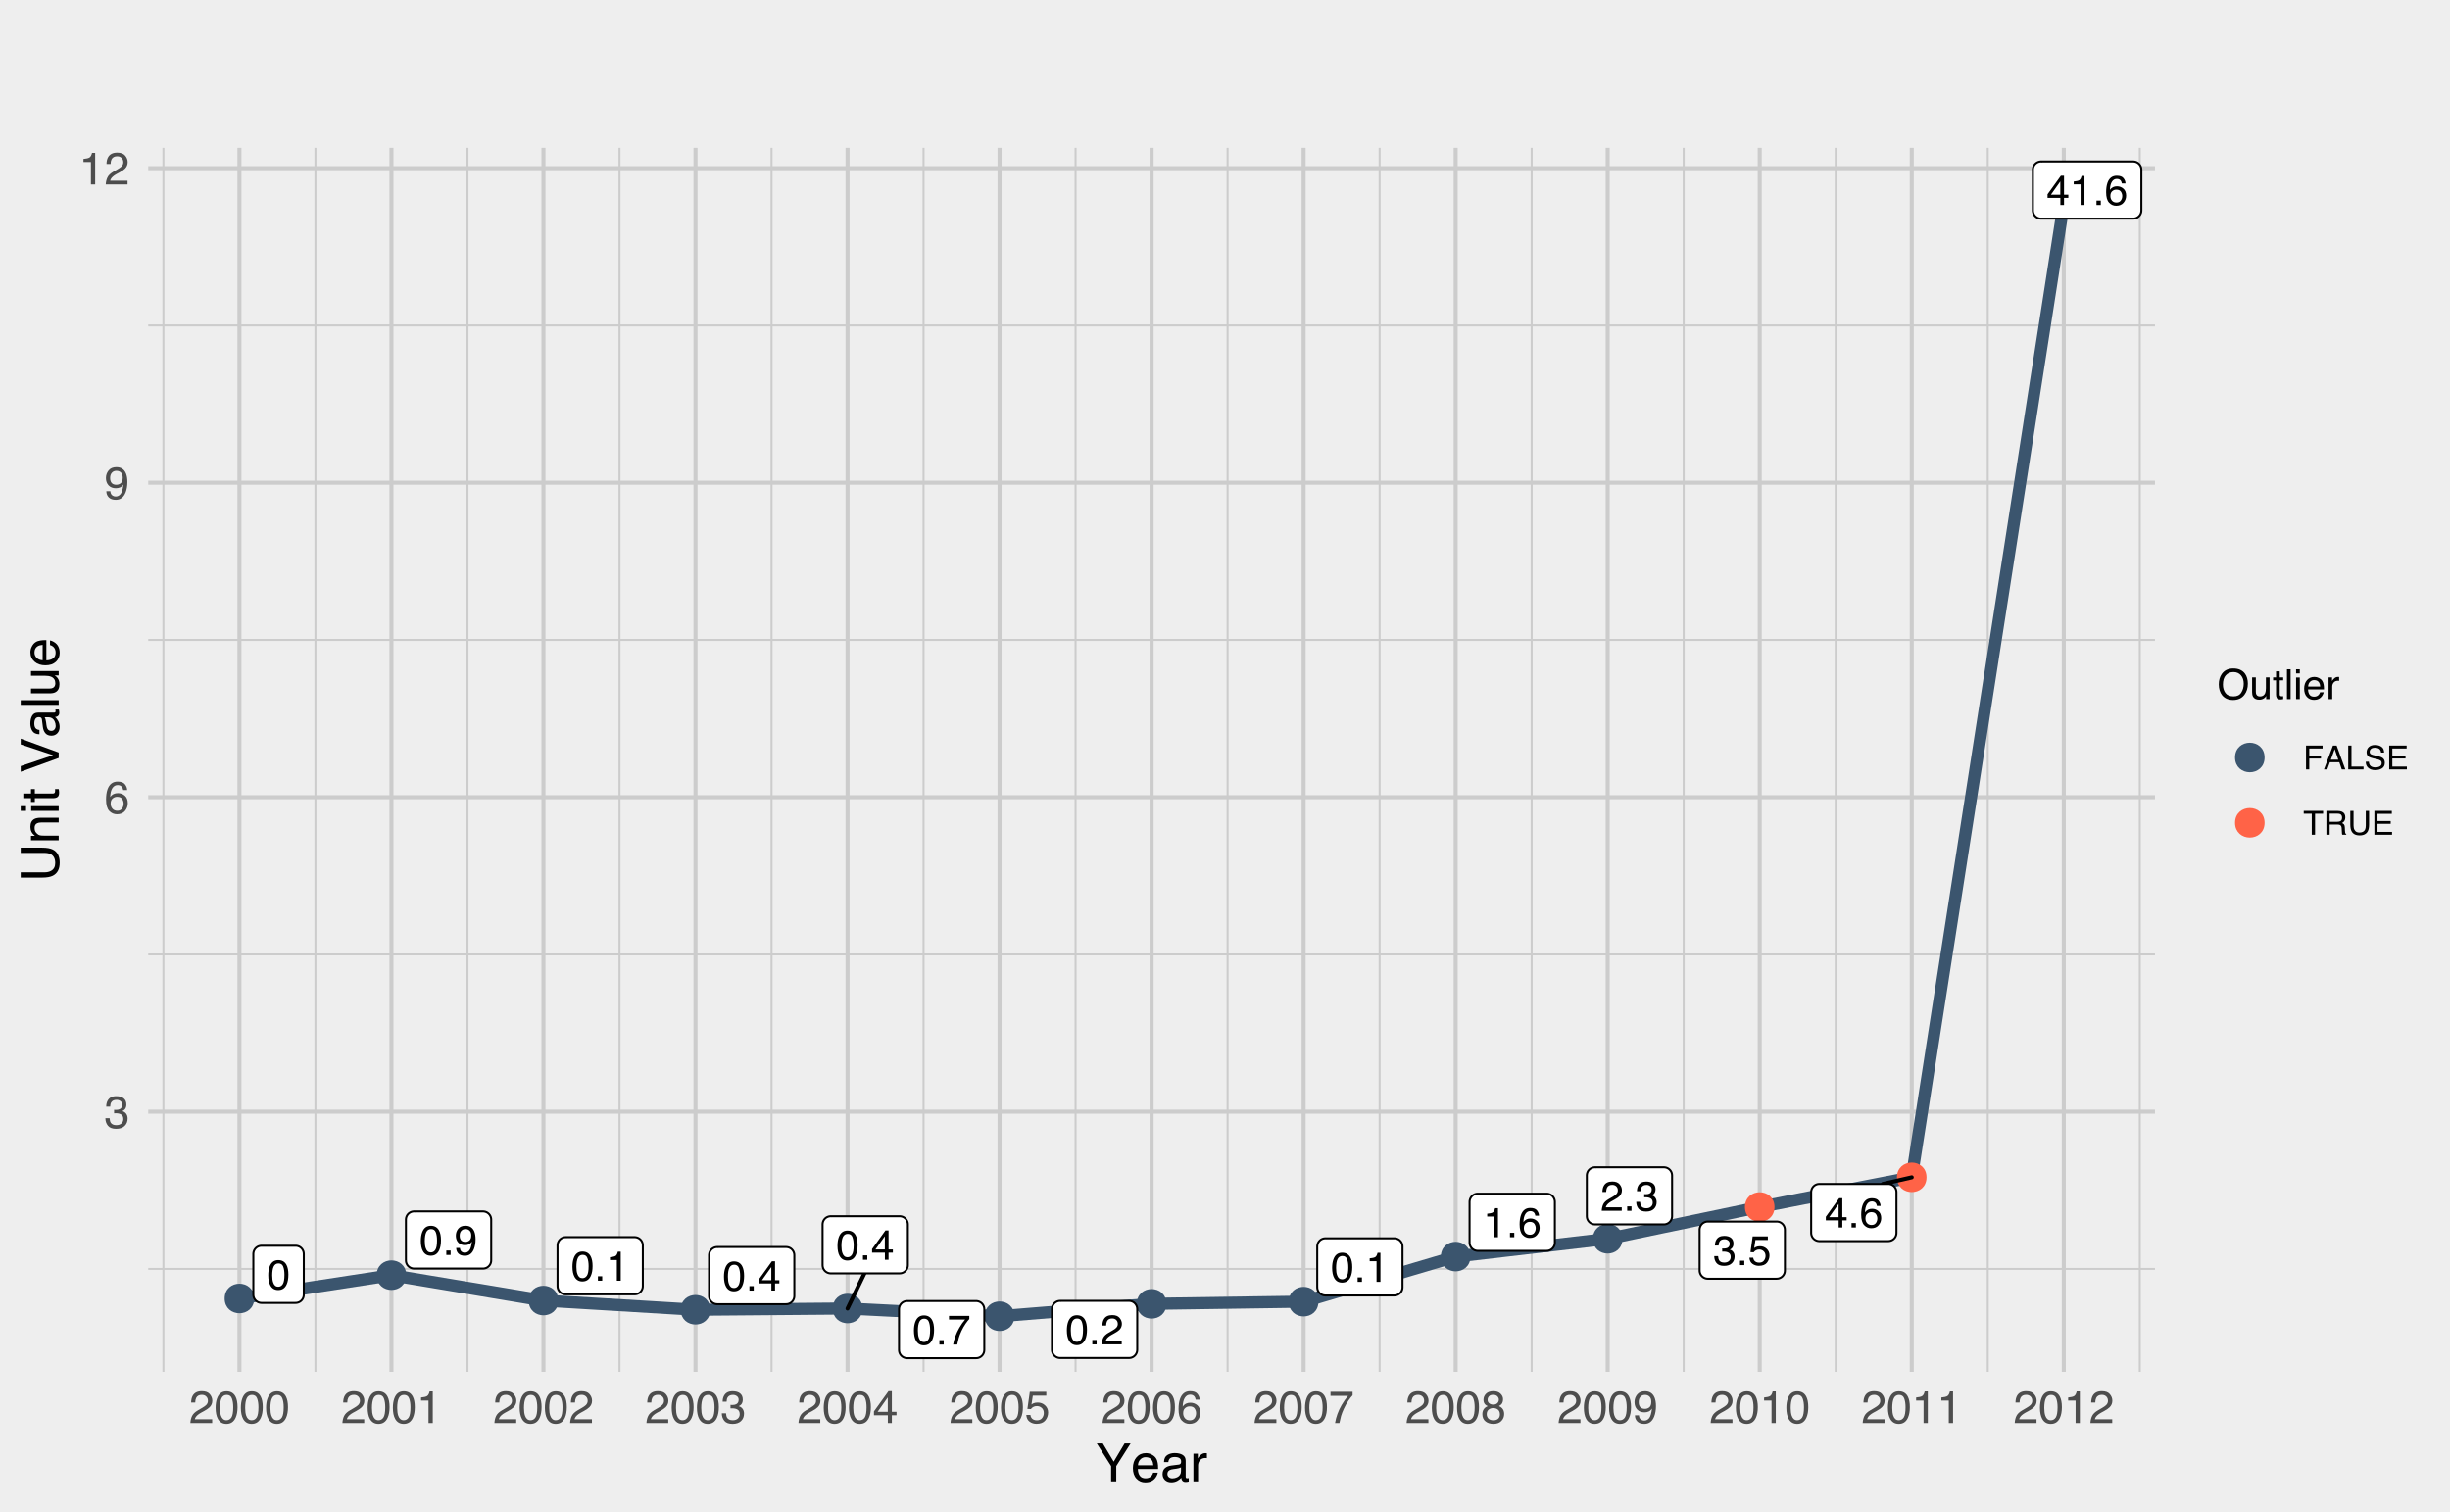 <?xml version="1.0" encoding="UTF-8"?>
<svg xmlns="http://www.w3.org/2000/svg" xmlns:xlink="http://www.w3.org/1999/xlink" width="648pt" height="400pt" viewBox="0 0 648 400" version="1.1">
<defs>
<g>
<symbol overflow="visible" id="glyph0-0">
<path style="stroke:none;" d="M 0.359 0 L 0.359 -7.922 L 6.641 -7.922 L 6.641 0 Z M 5.656 -1 L 5.656 -6.938 L 1.344 -6.938 L 1.344 -1 Z M 5.656 -1 "/>
</symbol>
<symbol overflow="visible" id="glyph0-1">
<path style="stroke:none;" d="M 2.984 -7.719 C 3.984 -7.719 4.707 -7.305 5.156 -6.484 C 5.5 -5.848 5.672 -4.977 5.672 -3.875 C 5.672 -2.82 5.516 -1.953 5.203 -1.266 C 4.754 -0.285 4.016 0.203 2.984 0.203 C 2.055 0.203 1.363 -0.195 0.906 -1 C 0.531 -1.664 0.344 -2.566 0.344 -3.703 C 0.344 -4.578 0.457 -5.332 0.688 -5.969 C 1.113 -7.133 1.879 -7.719 2.984 -7.719 Z M 2.984 -0.672 C 3.484 -0.672 3.879 -0.895 4.172 -1.344 C 4.473 -1.789 4.625 -2.617 4.625 -3.828 C 4.625 -4.711 4.516 -5.438 4.297 -6 C 4.086 -6.562 3.672 -6.844 3.047 -6.844 C 2.473 -6.844 2.051 -6.57 1.781 -6.031 C 1.52 -5.5 1.391 -4.711 1.391 -3.672 C 1.391 -2.879 1.477 -2.242 1.656 -1.766 C 1.906 -1.035 2.348 -0.672 2.984 -0.672 Z M 2.984 -0.672 "/>
</symbol>
<symbol overflow="visible" id="glyph0-2">
<path style="stroke:none;" d="M 0.938 -1.172 L 2.078 -1.172 L 2.078 0 L 0.938 0 Z M 0.938 -1.172 "/>
</symbol>
<symbol overflow="visible" id="glyph0-3">
<path style="stroke:none;" d="M 1.469 -1.859 C 1.5 -1.328 1.707 -0.957 2.094 -0.75 C 2.289 -0.645 2.508 -0.594 2.75 -0.594 C 3.219 -0.594 3.613 -0.785 3.938 -1.172 C 4.27 -1.555 4.504 -2.344 4.641 -3.531 C 4.422 -3.188 4.148 -2.941 3.828 -2.797 C 3.516 -2.66 3.176 -2.594 2.812 -2.594 C 2.062 -2.594 1.469 -2.82 1.031 -3.281 C 0.602 -3.75 0.391 -4.352 0.391 -5.094 C 0.391 -5.789 0.602 -6.406 1.031 -6.938 C 1.457 -7.469 2.086 -7.734 2.922 -7.734 C 4.055 -7.734 4.836 -7.227 5.266 -6.219 C 5.492 -5.656 5.609 -4.957 5.609 -4.125 C 5.609 -3.176 5.469 -2.336 5.188 -1.609 C 4.719 -0.391 3.922 0.219 2.797 0.219 C 2.035 0.219 1.457 0.02 1.062 -0.375 C 0.676 -0.77 0.484 -1.266 0.484 -1.859 Z M 2.938 -3.453 C 3.32 -3.453 3.672 -3.578 3.984 -3.828 C 4.305 -4.086 4.469 -4.531 4.469 -5.156 C 4.469 -5.727 4.32 -6.148 4.031 -6.422 C 3.75 -6.703 3.391 -6.844 2.953 -6.844 C 2.473 -6.844 2.094 -6.68 1.812 -6.359 C 1.539 -6.047 1.406 -5.625 1.406 -5.094 C 1.406 -4.594 1.523 -4.191 1.766 -3.891 C 2.016 -3.598 2.406 -3.453 2.938 -3.453 Z M 2.938 -3.453 "/>
</symbol>
<symbol overflow="visible" id="glyph0-4">
<path style="stroke:none;" d="M 1.062 -5.469 L 1.062 -6.219 C 1.758 -6.281 2.242 -6.391 2.516 -6.547 C 2.797 -6.711 3.004 -7.094 3.141 -7.688 L 3.906 -7.688 L 3.906 0 L 2.875 0 L 2.875 -5.469 Z M 1.062 -5.469 "/>
</symbol>
<symbol overflow="visible" id="glyph0-5">
<path style="stroke:none;" d="M 3.656 -2.734 L 3.656 -6.234 L 1.172 -2.734 Z M 3.672 0 L 3.672 -1.891 L 0.281 -1.891 L 0.281 -2.844 L 3.812 -7.75 L 4.641 -7.75 L 4.641 -2.734 L 5.781 -2.734 L 5.781 -1.891 L 4.641 -1.891 L 4.641 0 Z M 3.672 0 "/>
</symbol>
<symbol overflow="visible" id="glyph0-6">
<path style="stroke:none;" d="M 5.781 -7.594 L 5.781 -6.75 C 5.531 -6.508 5.195 -6.086 4.781 -5.484 C 4.375 -4.891 4.008 -4.25 3.688 -3.562 C 3.375 -2.883 3.141 -2.27 2.984 -1.719 C 2.879 -1.363 2.742 -0.789 2.578 0 L 1.5 0 C 1.75 -1.477 2.289 -2.945 3.125 -4.406 C 3.613 -5.258 4.129 -6 4.672 -6.625 L 0.406 -6.625 L 0.406 -7.594 Z M 5.781 -7.594 "/>
</symbol>
<symbol overflow="visible" id="glyph0-7">
<path style="stroke:none;" d="M 0.344 0 C 0.383 -0.664 0.52 -1.242 0.75 -1.734 C 0.988 -2.223 1.457 -2.672 2.156 -3.078 L 3.188 -3.672 C 3.656 -3.941 3.984 -4.176 4.172 -4.375 C 4.461 -4.664 4.609 -5.004 4.609 -5.391 C 4.609 -5.836 4.473 -6.191 4.203 -6.453 C 3.93 -6.723 3.57 -6.859 3.125 -6.859 C 2.457 -6.859 2 -6.609 1.75 -6.109 C 1.613 -5.836 1.535 -5.461 1.516 -4.984 L 0.531 -4.984 C 0.539 -5.66 0.664 -6.207 0.906 -6.625 C 1.32 -7.375 2.066 -7.75 3.141 -7.75 C 4.016 -7.75 4.656 -7.508 5.062 -7.031 C 5.477 -6.551 5.688 -6.02 5.688 -5.438 C 5.688 -4.82 5.469 -4.289 5.031 -3.844 C 4.781 -3.594 4.328 -3.285 3.672 -2.922 L 2.938 -2.516 C 2.582 -2.316 2.305 -2.129 2.109 -1.953 C 1.742 -1.641 1.516 -1.297 1.422 -0.922 L 5.641 -0.922 L 5.641 0 Z M 0.344 0 "/>
</symbol>
<symbol overflow="visible" id="glyph0-8">
<path style="stroke:none;" d="M 3.234 -7.75 C 4.098 -7.75 4.695 -7.523 5.031 -7.078 C 5.375 -6.629 5.547 -6.172 5.547 -5.703 L 4.578 -5.703 C 4.523 -6.004 4.438 -6.242 4.312 -6.422 C 4.07 -6.742 3.719 -6.906 3.25 -6.906 C 2.707 -6.906 2.273 -6.656 1.953 -6.156 C 1.629 -5.656 1.453 -4.938 1.422 -4 C 1.641 -4.32 1.922 -4.566 2.266 -4.734 C 2.566 -4.879 2.91 -4.953 3.297 -4.953 C 3.941 -4.953 4.504 -4.742 4.984 -4.328 C 5.473 -3.91 5.719 -3.289 5.719 -2.469 C 5.719 -1.77 5.488 -1.148 5.031 -0.609 C 4.57 -0.066 3.922 0.203 3.078 0.203 C 2.348 0.203 1.723 -0.07 1.203 -0.625 C 0.68 -1.176 0.422 -2.098 0.422 -3.391 C 0.422 -4.348 0.535 -5.164 0.766 -5.844 C 1.211 -7.113 2.035 -7.75 3.234 -7.75 Z M 3.156 -0.656 C 3.664 -0.656 4.047 -0.828 4.297 -1.172 C 4.555 -1.516 4.688 -1.922 4.688 -2.391 C 4.688 -2.785 4.57 -3.16 4.344 -3.516 C 4.113 -3.879 3.703 -4.062 3.109 -4.062 C 2.691 -4.062 2.328 -3.922 2.016 -3.641 C 1.703 -3.367 1.547 -2.953 1.547 -2.391 C 1.547 -1.898 1.688 -1.488 1.969 -1.156 C 2.258 -0.82 2.656 -0.656 3.156 -0.656 Z M 3.156 -0.656 "/>
</symbol>
<symbol overflow="visible" id="glyph0-9">
<path style="stroke:none;" d="M 2.875 0.203 C 1.957 0.203 1.289 -0.047 0.875 -0.547 C 0.469 -1.047 0.266 -1.656 0.266 -2.375 L 1.281 -2.375 C 1.32 -1.875 1.414 -1.508 1.562 -1.281 C 1.812 -0.875 2.266 -0.672 2.922 -0.672 C 3.43 -0.672 3.844 -0.805 4.156 -1.078 C 4.469 -1.359 4.625 -1.711 4.625 -2.141 C 4.625 -2.672 4.457 -3.039 4.125 -3.25 C 3.801 -3.469 3.348 -3.578 2.766 -3.578 C 2.703 -3.578 2.633 -3.578 2.562 -3.578 C 2.5 -3.578 2.438 -3.57 2.375 -3.562 L 2.375 -4.422 C 2.477 -4.41 2.562 -4.398 2.625 -4.391 C 2.695 -4.391 2.77 -4.391 2.844 -4.391 C 3.207 -4.391 3.508 -4.445 3.75 -4.562 C 4.156 -4.77 4.359 -5.129 4.359 -5.641 C 4.359 -6.023 4.219 -6.32 3.938 -6.531 C 3.664 -6.738 3.352 -6.844 3 -6.844 C 2.344 -6.844 1.895 -6.629 1.656 -6.203 C 1.52 -5.961 1.441 -5.625 1.422 -5.188 L 0.453 -5.188 C 0.453 -5.758 0.566 -6.25 0.797 -6.656 C 1.191 -7.375 1.891 -7.734 2.891 -7.734 C 3.68 -7.734 4.289 -7.555 4.719 -7.203 C 5.145 -6.859 5.359 -6.352 5.359 -5.688 C 5.359 -5.207 5.234 -4.82 4.984 -4.531 C 4.828 -4.344 4.625 -4.195 4.375 -4.094 C 4.781 -3.988 5.094 -3.773 5.312 -3.453 C 5.539 -3.141 5.656 -2.75 5.656 -2.281 C 5.656 -1.551 5.41 -0.953 4.922 -0.484 C 4.441 -0.023 3.758 0.203 2.875 0.203 Z M 2.875 0.203 "/>
</symbol>
<symbol overflow="visible" id="glyph0-10">
<path style="stroke:none;" d="M 1.359 -1.969 C 1.43 -1.414 1.691 -1.031 2.141 -0.812 C 2.367 -0.707 2.633 -0.656 2.938 -0.656 C 3.508 -0.656 3.93 -0.836 4.203 -1.203 C 4.484 -1.578 4.625 -1.984 4.625 -2.422 C 4.625 -2.961 4.457 -3.379 4.125 -3.672 C 3.801 -3.973 3.41 -4.125 2.953 -4.125 C 2.617 -4.125 2.332 -4.055 2.094 -3.922 C 1.852 -3.797 1.648 -3.617 1.484 -3.391 L 0.641 -3.438 L 1.219 -7.594 L 5.234 -7.594 L 5.234 -6.656 L 1.953 -6.656 L 1.625 -4.516 C 1.801 -4.648 1.973 -4.75 2.141 -4.812 C 2.422 -4.938 2.754 -5 3.141 -5 C 3.848 -5 4.445 -4.77 4.938 -4.312 C 5.426 -3.852 5.672 -3.273 5.672 -2.578 C 5.672 -1.848 5.445 -1.203 5 -0.641 C 4.551 -0.086 3.832 0.188 2.844 0.188 C 2.207 0.188 1.645 0.008 1.156 -0.344 C 0.676 -0.695 0.41 -1.238 0.359 -1.969 Z M 1.359 -1.969 "/>
</symbol>
<symbol overflow="visible" id="glyph1-0">
<path style="stroke:none;" d="M 0.391 0 L 0.391 -8.609 L 7.219 -8.609 L 7.219 0 Z M 6.141 -1.078 L 6.141 -7.531 L 1.469 -7.531 L 1.469 -1.078 Z M 6.141 -1.078 "/>
</symbol>
<symbol overflow="visible" id="glyph1-1">
<path style="stroke:none;" d="M 3.125 0.234 C 2.125 0.234 1.398 -0.035 0.953 -0.578 C 0.504 -1.129 0.281 -1.797 0.281 -2.578 L 1.391 -2.578 C 1.43 -2.035 1.531 -1.641 1.688 -1.391 C 1.969 -0.953 2.461 -0.734 3.172 -0.734 C 3.734 -0.734 4.18 -0.879 4.516 -1.172 C 4.848 -1.473 5.016 -1.859 5.016 -2.328 C 5.016 -2.898 4.836 -3.301 4.484 -3.531 C 4.129 -3.77 3.641 -3.891 3.016 -3.891 C 2.941 -3.891 2.867 -3.883 2.797 -3.875 C 2.723 -3.875 2.648 -3.875 2.578 -3.875 L 2.578 -4.812 C 2.691 -4.789 2.785 -4.781 2.859 -4.781 C 2.93 -4.781 3.008 -4.781 3.094 -4.781 C 3.488 -4.781 3.812 -4.844 4.062 -4.969 C 4.508 -5.188 4.734 -5.578 4.734 -6.141 C 4.734 -6.555 4.582 -6.875 4.281 -7.094 C 3.988 -7.32 3.645 -7.438 3.25 -7.438 C 2.551 -7.438 2.066 -7.203 1.797 -6.734 C 1.648 -6.484 1.566 -6.117 1.547 -5.641 L 0.5 -5.641 C 0.5 -6.266 0.625 -6.797 0.875 -7.234 C 1.301 -8.016 2.055 -8.406 3.141 -8.406 C 3.992 -8.406 4.656 -8.211 5.125 -7.828 C 5.594 -7.453 5.828 -6.898 5.828 -6.172 C 5.828 -5.66 5.691 -5.242 5.422 -4.922 C 5.242 -4.723 5.02 -4.566 4.75 -4.453 C 5.188 -4.328 5.531 -4.094 5.781 -3.75 C 6.031 -3.406 6.156 -2.984 6.156 -2.484 C 6.156 -1.68 5.891 -1.023 5.359 -0.516 C 4.836 -0.016 4.094 0.234 3.125 0.234 Z M 3.125 0.234 "/>
</symbol>
<symbol overflow="visible" id="glyph1-2">
<path style="stroke:none;" d="M 3.516 -8.422 C 4.453 -8.422 5.102 -8.176 5.469 -7.688 C 5.844 -7.207 6.031 -6.707 6.031 -6.188 L 4.984 -6.188 C 4.922 -6.52 4.82 -6.781 4.688 -6.969 C 4.426 -7.32 4.039 -7.5 3.531 -7.5 C 2.938 -7.5 2.461 -7.223 2.109 -6.672 C 1.766 -6.129 1.578 -5.352 1.547 -4.344 C 1.785 -4.695 2.086 -4.961 2.453 -5.141 C 2.785 -5.297 3.16 -5.375 3.578 -5.375 C 4.285 -5.375 4.898 -5.148 5.422 -4.703 C 5.941 -4.254 6.203 -3.582 6.203 -2.688 C 6.203 -1.926 5.953 -1.25 5.453 -0.656 C 4.961 -0.07 4.258 0.219 3.344 0.219 C 2.551 0.219 1.867 -0.078 1.297 -0.672 C 0.734 -1.273 0.453 -2.281 0.453 -3.688 C 0.453 -4.727 0.578 -5.613 0.828 -6.344 C 1.316 -7.727 2.211 -8.422 3.516 -8.422 Z M 3.438 -0.719 C 3.988 -0.719 4.398 -0.906 4.672 -1.281 C 4.953 -1.656 5.094 -2.098 5.094 -2.609 C 5.094 -3.035 4.969 -3.441 4.719 -3.828 C 4.477 -4.211 4.031 -4.406 3.375 -4.406 C 2.926 -4.406 2.531 -4.254 2.188 -3.953 C 1.844 -3.66 1.672 -3.211 1.672 -2.609 C 1.672 -2.078 1.828 -1.629 2.141 -1.266 C 2.453 -0.898 2.883 -0.719 3.438 -0.719 Z M 3.438 -0.719 "/>
</symbol>
<symbol overflow="visible" id="glyph1-3">
<path style="stroke:none;" d="M 1.594 -2.031 C 1.625 -1.445 1.848 -1.047 2.266 -0.828 C 2.484 -0.703 2.727 -0.641 3 -0.641 C 3.5 -0.641 3.926 -0.848 4.281 -1.266 C 4.633 -1.691 4.891 -2.547 5.047 -3.828 C 4.805 -3.461 4.516 -3.203 4.172 -3.047 C 3.828 -2.898 3.453 -2.828 3.047 -2.828 C 2.242 -2.828 1.602 -3.078 1.125 -3.578 C 0.656 -4.086 0.422 -4.738 0.422 -5.531 C 0.422 -6.289 0.656 -6.957 1.125 -7.531 C 1.594 -8.113 2.281 -8.406 3.188 -8.406 C 4.406 -8.406 5.25 -7.852 5.719 -6.75 C 5.969 -6.145 6.094 -5.391 6.094 -4.484 C 6.094 -3.453 5.941 -2.539 5.641 -1.75 C 5.129 -0.426 4.258 0.234 3.031 0.234 C 2.219 0.234 1.598 0.02 1.172 -0.406 C 0.742 -0.844 0.531 -1.383 0.531 -2.031 Z M 3.188 -3.75 C 3.613 -3.75 4 -3.883 4.344 -4.156 C 4.688 -4.438 4.859 -4.922 4.859 -5.609 C 4.859 -6.223 4.703 -6.68 4.391 -6.984 C 4.078 -7.285 3.68 -7.438 3.203 -7.438 C 2.691 -7.438 2.285 -7.266 1.984 -6.922 C 1.68 -6.578 1.531 -6.113 1.531 -5.531 C 1.531 -4.988 1.66 -4.555 1.922 -4.234 C 2.191 -3.91 2.613 -3.75 3.188 -3.75 Z M 3.188 -3.75 "/>
</symbol>
<symbol overflow="visible" id="glyph1-4">
<path style="stroke:none;" d="M 1.156 -5.938 L 1.156 -6.75 C 1.914 -6.82 2.441 -6.945 2.734 -7.125 C 3.035 -7.301 3.266 -7.711 3.422 -8.359 L 4.25 -8.359 L 4.25 0 L 3.125 0 L 3.125 -5.938 Z M 1.156 -5.938 "/>
</symbol>
<symbol overflow="visible" id="glyph1-5">
<path style="stroke:none;" d="M 0.375 0 C 0.414 -0.719 0.566 -1.344 0.828 -1.875 C 1.086 -2.414 1.594 -2.906 2.344 -3.344 L 3.469 -4 C 3.969 -4.289 4.32 -4.539 4.531 -4.75 C 4.852 -5.07 5.016 -5.441 5.016 -5.859 C 5.016 -6.348 4.863 -6.734 4.562 -7.016 C 4.27 -7.305 3.883 -7.453 3.406 -7.453 C 2.676 -7.453 2.176 -7.18 1.906 -6.641 C 1.75 -6.336 1.664 -5.93 1.656 -5.422 L 0.578 -5.422 C 0.586 -6.148 0.723 -6.742 0.984 -7.203 C 1.441 -8.016 2.25 -8.422 3.406 -8.422 C 4.363 -8.422 5.062 -8.16 5.5 -7.641 C 5.945 -7.117 6.172 -6.539 6.172 -5.906 C 6.172 -5.238 5.938 -4.664 5.469 -4.188 C 5.195 -3.906 4.707 -3.566 4 -3.172 L 3.188 -2.734 C 2.812 -2.523 2.516 -2.32 2.297 -2.125 C 1.898 -1.789 1.648 -1.414 1.547 -1 L 6.141 -1 L 6.141 0 Z M 0.375 0 "/>
</symbol>
<symbol overflow="visible" id="glyph1-6">
<path style="stroke:none;" d="M 3.25 -8.391 C 4.332 -8.391 5.117 -7.941 5.609 -7.047 C 5.984 -6.359 6.172 -5.41 6.172 -4.203 C 6.172 -3.066 6 -2.125 5.656 -1.375 C 5.164 -0.301 4.359 0.234 3.234 0.234 C 2.234 0.234 1.484 -0.203 0.984 -1.078 C 0.578 -1.816 0.375 -2.801 0.375 -4.031 C 0.375 -4.977 0.5 -5.797 0.75 -6.484 C 1.207 -7.754 2.039 -8.391 3.25 -8.391 Z M 3.234 -0.734 C 3.785 -0.734 4.223 -0.973 4.547 -1.453 C 4.867 -1.941 5.031 -2.848 5.031 -4.172 C 5.031 -5.117 4.91 -5.898 4.672 -6.516 C 4.441 -7.129 3.988 -7.438 3.312 -7.438 C 2.688 -7.438 2.227 -7.145 1.938 -6.562 C 1.656 -5.977 1.516 -5.117 1.516 -3.984 C 1.516 -3.129 1.609 -2.441 1.797 -1.922 C 2.078 -1.129 2.555 -0.734 3.234 -0.734 Z M 3.234 -0.734 "/>
</symbol>
<symbol overflow="visible" id="glyph1-7">
<path style="stroke:none;" d="M 3.969 -2.969 L 3.969 -6.781 L 1.281 -2.969 Z M 3.984 0 L 3.984 -2.047 L 0.312 -2.047 L 0.312 -3.078 L 4.156 -8.422 L 5.047 -8.422 L 5.047 -2.969 L 6.281 -2.969 L 6.281 -2.047 L 5.047 -2.047 L 5.047 0 Z M 3.984 0 "/>
</symbol>
<symbol overflow="visible" id="glyph1-8">
<path style="stroke:none;" d="M 1.484 -2.141 C 1.555 -1.535 1.836 -1.117 2.328 -0.891 C 2.578 -0.773 2.863 -0.719 3.188 -0.719 C 3.812 -0.719 4.273 -0.914 4.578 -1.312 C 4.879 -1.707 5.031 -2.148 5.031 -2.641 C 5.031 -3.223 4.848 -3.676 4.484 -4 C 4.129 -4.32 3.703 -4.484 3.203 -4.484 C 2.836 -4.484 2.523 -4.41 2.266 -4.266 C 2.004 -4.129 1.785 -3.938 1.609 -3.688 L 0.688 -3.734 L 1.328 -8.25 L 5.688 -8.25 L 5.688 -7.234 L 2.125 -7.234 L 1.766 -4.906 C 1.961 -5.051 2.148 -5.16 2.328 -5.234 C 2.641 -5.359 3 -5.422 3.406 -5.422 C 4.176 -5.422 4.828 -5.172 5.359 -4.672 C 5.898 -4.18 6.172 -3.555 6.172 -2.797 C 6.172 -2.004 5.922 -1.301 5.422 -0.688 C 4.93 -0.082 4.148 0.219 3.078 0.219 C 2.398 0.219 1.797 0.023 1.266 -0.359 C 0.742 -0.742 0.453 -1.336 0.391 -2.141 Z M 1.484 -2.141 "/>
</symbol>
<symbol overflow="visible" id="glyph1-9">
<path style="stroke:none;" d="M 6.281 -8.25 L 6.281 -7.328 C 6.008 -7.066 5.648 -6.613 5.203 -5.969 C 4.754 -5.32 4.359 -4.625 4.016 -3.875 C 3.672 -3.133 3.41 -2.469 3.234 -1.875 C 3.129 -1.488 2.984 -0.863 2.797 0 L 1.641 0 C 1.898 -1.602 2.484 -3.195 3.391 -4.781 C 3.93 -5.707 4.492 -6.508 5.078 -7.188 L 0.438 -7.188 L 0.438 -8.25 Z M 6.281 -8.25 "/>
</symbol>
<symbol overflow="visible" id="glyph1-10">
<path style="stroke:none;" d="M 3.266 -4.875 C 3.734 -4.875 4.098 -5.004 4.359 -5.266 C 4.617 -5.523 4.75 -5.832 4.75 -6.188 C 4.75 -6.5 4.625 -6.785 4.375 -7.047 C 4.125 -7.316 3.742 -7.453 3.234 -7.453 C 2.723 -7.453 2.352 -7.316 2.125 -7.047 C 1.895 -6.785 1.781 -6.484 1.781 -6.141 C 1.781 -5.742 1.926 -5.43 2.219 -5.203 C 2.52 -4.984 2.867 -4.875 3.266 -4.875 Z M 3.328 -0.719 C 3.816 -0.719 4.223 -0.848 4.547 -1.109 C 4.867 -1.379 5.031 -1.773 5.031 -2.297 C 5.031 -2.836 4.863 -3.25 4.531 -3.531 C 4.195 -3.812 3.77 -3.953 3.25 -3.953 C 2.75 -3.953 2.336 -3.805 2.016 -3.516 C 1.703 -3.234 1.547 -2.836 1.547 -2.328 C 1.547 -1.891 1.691 -1.508 1.984 -1.188 C 2.273 -0.875 2.723 -0.719 3.328 -0.719 Z M 1.828 -4.469 C 1.535 -4.594 1.305 -4.738 1.141 -4.906 C 0.836 -5.219 0.688 -5.625 0.688 -6.125 C 0.688 -6.75 0.91 -7.285 1.359 -7.734 C 1.816 -8.191 2.457 -8.422 3.281 -8.422 C 4.094 -8.422 4.723 -8.207 5.172 -7.781 C 5.629 -7.352 5.859 -6.859 5.859 -6.297 C 5.859 -5.773 5.727 -5.348 5.469 -5.016 C 5.32 -4.836 5.094 -4.66 4.781 -4.484 C 5.125 -4.328 5.395 -4.145 5.594 -3.938 C 5.969 -3.539 6.156 -3.031 6.156 -2.406 C 6.156 -1.664 5.906 -1.039 5.406 -0.531 C 4.914 -0.02 4.219 0.234 3.312 0.234 C 2.488 0.234 1.797 0.016 1.234 -0.422 C 0.672 -0.867 0.391 -1.516 0.391 -2.359 C 0.391 -2.848 0.508 -3.273 0.75 -3.641 C 0.988 -4.004 1.348 -4.281 1.828 -4.469 Z M 1.828 -4.469 "/>
</symbol>
<symbol overflow="visible" id="glyph2-0">
<path style="stroke:none;" d="M 0.453 0 L 0.453 -10.047 L 8.422 -10.047 L 8.422 0 Z M 7.172 -1.266 L 7.172 -8.781 L 1.703 -8.781 L 1.703 -1.266 Z M 7.172 -1.266 "/>
</symbol>
<symbol overflow="visible" id="glyph2-1">
<path style="stroke:none;" d="M 0.281 -10.047 L 1.875 -10.047 L 4.766 -5.219 L 7.641 -10.047 L 9.234 -10.047 L 5.438 -4.047 L 5.438 0 L 4.078 0 L 4.078 -4.047 Z M 4.781 -10.047 Z M 4.781 -10.047 "/>
</symbol>
<symbol overflow="visible" id="glyph2-2">
<path style="stroke:none;" d="M 3.953 -7.484 C 4.473 -7.484 4.973 -7.359 5.453 -7.109 C 5.941 -6.867 6.316 -6.555 6.578 -6.172 C 6.828 -5.805 6.988 -5.375 7.062 -4.875 C 7.133 -4.539 7.172 -4.004 7.172 -3.266 L 1.812 -3.266 C 1.832 -2.523 2.004 -1.93 2.328 -1.484 C 2.66 -1.035 3.172 -0.812 3.859 -0.812 C 4.504 -0.812 5.02 -1.02 5.406 -1.438 C 5.625 -1.688 5.773 -1.973 5.859 -2.297 L 7.078 -2.297 C 7.047 -2.023 6.938 -1.723 6.75 -1.391 C 6.57 -1.066 6.375 -0.801 6.156 -0.594 C 5.781 -0.227 5.316 0.02 4.766 0.156 C 4.473 0.227 4.141 0.266 3.766 0.266 C 2.848 0.266 2.07 -0.066 1.438 -0.734 C 0.812 -1.398 0.5 -2.328 0.5 -3.516 C 0.5 -4.691 0.816 -5.645 1.453 -6.375 C 2.086 -7.113 2.922 -7.484 3.953 -7.484 Z M 5.906 -4.25 C 5.863 -4.781 5.75 -5.207 5.562 -5.531 C 5.227 -6.113 4.664 -6.406 3.875 -6.406 C 3.312 -6.406 2.836 -6.203 2.453 -5.797 C 2.066 -5.391 1.863 -4.875 1.844 -4.25 Z M 3.828 -7.5 Z M 3.828 -7.5 "/>
</symbol>
<symbol overflow="visible" id="glyph2-3">
<path style="stroke:none;" d="M 1.844 -1.953 C 1.844 -1.598 1.973 -1.316 2.234 -1.109 C 2.492 -0.898 2.801 -0.797 3.156 -0.797 C 3.594 -0.797 4.016 -0.895 4.422 -1.094 C 5.098 -1.426 5.438 -1.973 5.438 -2.734 L 5.438 -3.719 C 5.289 -3.625 5.098 -3.547 4.859 -3.484 C 4.617 -3.422 4.383 -3.375 4.156 -3.344 L 3.422 -3.25 C 2.973 -3.195 2.633 -3.102 2.406 -2.969 C 2.031 -2.758 1.844 -2.422 1.844 -1.953 Z M 4.828 -4.438 C 5.109 -4.469 5.297 -4.586 5.391 -4.797 C 5.441 -4.898 5.469 -5.055 5.469 -5.266 C 5.469 -5.68 5.316 -5.984 5.016 -6.172 C 4.723 -6.359 4.301 -6.453 3.75 -6.453 C 3.102 -6.453 2.645 -6.281 2.375 -5.938 C 2.227 -5.75 2.129 -5.469 2.078 -5.094 L 0.938 -5.094 C 0.957 -5.988 1.25 -6.613 1.812 -6.969 C 2.375 -7.32 3.031 -7.5 3.781 -7.5 C 4.633 -7.5 5.332 -7.332 5.875 -7 C 6.406 -6.676 6.672 -6.164 6.672 -5.469 L 6.672 -1.266 C 6.672 -1.129 6.695 -1.02 6.75 -0.938 C 6.801 -0.863 6.91 -0.828 7.078 -0.828 C 7.141 -0.828 7.203 -0.832 7.266 -0.844 C 7.336 -0.852 7.41 -0.863 7.484 -0.875 L 7.484 0.031 C 7.297 0.082 7.148 0.113 7.047 0.125 C 6.941 0.145 6.805 0.156 6.641 0.156 C 6.211 0.156 5.906 0.004 5.719 -0.297 C 5.613 -0.453 5.539 -0.676 5.5 -0.969 C 5.25 -0.645 4.891 -0.359 4.422 -0.109 C 3.953 0.129 3.438 0.25 2.875 0.25 C 2.195 0.25 1.641 0.047 1.203 -0.359 C 0.773 -0.773 0.562 -1.297 0.562 -1.922 C 0.562 -2.598 0.77 -3.125 1.188 -3.5 C 1.613 -3.875 2.172 -4.102 2.859 -4.188 Z M 3.812 -7.5 Z M 3.812 -7.5 "/>
</symbol>
<symbol overflow="visible" id="glyph2-4">
<path style="stroke:none;" d="M 0.938 -7.328 L 2.109 -7.328 L 2.109 -6.062 C 2.203 -6.301 2.438 -6.598 2.812 -6.953 C 3.188 -7.305 3.617 -7.484 4.109 -7.484 C 4.129 -7.484 4.164 -7.477 4.219 -7.469 C 4.27 -7.469 4.363 -7.461 4.5 -7.453 L 4.5 -6.156 C 4.426 -6.164 4.359 -6.172 4.297 -6.172 C 4.234 -6.18 4.164 -6.188 4.094 -6.188 C 3.477 -6.188 3.004 -5.984 2.672 -5.578 C 2.336 -5.18 2.172 -4.727 2.172 -4.219 L 2.172 0 L 0.938 0 Z M 0.938 -7.328 "/>
</symbol>
<symbol overflow="visible" id="glyph3-0">
<path style="stroke:none;" d="M 0 -0.453 L -10.047 -0.453 L -10.047 -8.422 L 0 -8.422 Z M -1.266 -7.172 L -8.781 -7.172 L -8.781 -1.703 L -1.266 -1.703 Z M -1.266 -7.172 "/>
</symbol>
<symbol overflow="visible" id="glyph3-1">
<path style="stroke:none;" d="M -10.047 -2.547 L -3.828 -2.547 C -3.098 -2.547 -2.492 -2.68 -2.016 -2.953 C -1.285 -3.359 -0.922 -4.039 -0.922 -5 C -0.922 -6.156 -1.316 -6.941 -2.109 -7.359 C -2.535 -7.578 -3.109 -7.688 -3.828 -7.688 L -10.047 -7.688 L -10.047 -9.078 L -4.406 -9.078 C -3.164 -9.078 -2.211 -8.91 -1.547 -8.578 C -0.336 -7.961 0.266 -6.805 0.266 -5.109 C 0.266 -3.422 -0.336 -2.27 -1.547 -1.656 C -2.211 -1.32 -3.164 -1.156 -4.406 -1.156 L -10.047 -1.156 Z M -10.047 -5.125 Z M -10.047 -5.125 "/>
</symbol>
<symbol overflow="visible" id="glyph3-2">
<path style="stroke:none;" d="M -7.328 -0.906 L -7.328 -2.078 L -6.281 -2.078 C -6.707 -2.422 -7.016 -2.785 -7.203 -3.172 C -7.391 -3.555 -7.484 -3.988 -7.484 -4.469 C -7.484 -5.5 -7.125 -6.195 -6.406 -6.562 C -6 -6.77 -5.43 -6.875 -4.703 -6.875 L 0 -6.875 L 0 -5.625 L -4.609 -5.625 C -5.055 -5.625 -5.414 -5.555 -5.688 -5.422 C -6.145 -5.203 -6.375 -4.805 -6.375 -4.234 C -6.375 -3.941 -6.348 -3.703 -6.297 -3.516 C -6.191 -3.18 -5.988 -2.883 -5.688 -2.625 C -5.445 -2.414 -5.195 -2.281 -4.938 -2.219 C -4.676 -2.164 -4.305 -2.141 -3.828 -2.141 L 0 -2.141 L 0 -0.906 Z M -7.5 -3.797 Z M -7.5 -3.797 "/>
</symbol>
<symbol overflow="visible" id="glyph3-3">
<path style="stroke:none;" d="M -7.281 -0.906 L -7.281 -2.156 L 0 -2.156 L 0 -0.906 Z M -10.047 -0.906 L -10.047 -2.156 L -8.641 -2.156 L -8.641 -0.906 Z M -10.047 -0.906 "/>
</symbol>
<symbol overflow="visible" id="glyph3-4">
<path style="stroke:none;" d="M -9.359 -1.156 L -9.359 -2.391 L -7.328 -2.391 L -7.328 -3.562 L -6.312 -3.562 L -6.312 -2.391 L -1.531 -2.391 C -1.281 -2.391 -1.113 -2.477 -1.031 -2.656 C -0.977 -2.75 -0.953 -2.906 -0.953 -3.125 C -0.953 -3.188 -0.953 -3.25 -0.953 -3.312 C -0.953 -3.383 -0.957 -3.469 -0.969 -3.562 L 0 -3.562 C 0.039 -3.414 0.066 -3.266 0.078 -3.109 C 0.098 -2.961 0.109 -2.801 0.109 -2.625 C 0.109 -2.051 -0.035 -1.66 -0.328 -1.453 C -0.617 -1.254 -1 -1.156 -1.469 -1.156 L -6.312 -1.156 L -6.312 -0.156 L -7.328 -0.156 L -7.328 -1.156 Z M -9.359 -1.156 "/>
</symbol>
<symbol overflow="visible" id="glyph3-5">
<path style="stroke:none;" d=""/>
</symbol>
<symbol overflow="visible" id="glyph3-6">
<path style="stroke:none;" d="M -10.047 -1.859 L -1.484 -4.75 L -10.047 -7.594 L -10.047 -9.125 L 0 -5.453 L 0 -4.016 L -10.047 -0.359 Z M -10.047 -1.859 "/>
</symbol>
<symbol overflow="visible" id="glyph3-7">
<path style="stroke:none;" d="M -1.953 -1.844 C -1.598 -1.844 -1.316 -1.973 -1.109 -2.234 C -0.898 -2.492 -0.797 -2.801 -0.797 -3.156 C -0.797 -3.594 -0.895 -4.016 -1.094 -4.422 C -1.426 -5.098 -1.973 -5.438 -2.734 -5.438 L -3.719 -5.438 C -3.625 -5.289 -3.547 -5.098 -3.484 -4.859 C -3.422 -4.617 -3.375 -4.383 -3.344 -4.156 L -3.25 -3.422 C -3.195 -2.973 -3.102 -2.633 -2.969 -2.406 C -2.758 -2.031 -2.422 -1.844 -1.953 -1.844 Z M -4.438 -4.828 C -4.469 -5.109 -4.586 -5.297 -4.797 -5.391 C -4.898 -5.441 -5.055 -5.469 -5.266 -5.469 C -5.68 -5.469 -5.984 -5.316 -6.172 -5.016 C -6.359 -4.723 -6.453 -4.301 -6.453 -3.75 C -6.453 -3.102 -6.281 -2.645 -5.938 -2.375 C -5.75 -2.227 -5.469 -2.129 -5.094 -2.078 L -5.094 -0.938 C -5.988 -0.957 -6.613 -1.25 -6.969 -1.812 C -7.32 -2.375 -7.5 -3.031 -7.5 -3.781 C -7.5 -4.633 -7.332 -5.332 -7 -5.875 C -6.676 -6.406 -6.164 -6.672 -5.469 -6.672 L -1.266 -6.672 C -1.129 -6.672 -1.02 -6.695 -0.938 -6.75 C -0.863 -6.801 -0.828 -6.91 -0.828 -7.078 C -0.828 -7.141 -0.832 -7.203 -0.844 -7.266 C -0.852 -7.336 -0.863 -7.41 -0.875 -7.484 L 0.031 -7.484 C 0.082 -7.297 0.113 -7.148 0.125 -7.047 C 0.145 -6.941 0.156 -6.805 0.156 -6.641 C 0.156 -6.211 0.004 -5.906 -0.297 -5.719 C -0.453 -5.613 -0.676 -5.539 -0.969 -5.5 C -0.645 -5.25 -0.359 -4.891 -0.109 -4.422 C 0.129 -3.953 0.25 -3.438 0.25 -2.875 C 0.25 -2.195 0.047 -1.641 -0.359 -1.203 C -0.773 -0.773 -1.297 -0.562 -1.922 -0.562 C -2.598 -0.562 -3.125 -0.77 -3.5 -1.188 C -3.875 -1.613 -4.102 -2.172 -4.188 -2.859 Z M -7.5 -3.812 Z M -7.5 -3.812 "/>
</symbol>
<symbol overflow="visible" id="glyph3-8">
<path style="stroke:none;" d="M -10.047 -0.938 L -10.047 -2.172 L 0 -2.172 L 0 -0.938 Z M -10.047 -0.938 "/>
</symbol>
<symbol overflow="visible" id="glyph3-9">
<path style="stroke:none;" d="M -7.328 -2.141 L -2.469 -2.141 C -2.094 -2.141 -1.785 -2.195 -1.547 -2.312 C -1.109 -2.531 -0.891 -2.938 -0.891 -3.531 C -0.891 -4.383 -1.27 -4.969 -2.031 -5.281 C -2.445 -5.445 -3.008 -5.531 -3.719 -5.531 L -7.328 -5.531 L -7.328 -6.766 L 0 -6.766 L 0 -5.609 L -1.078 -5.625 C -0.797 -5.457 -0.562 -5.258 -0.375 -5.031 C 0.008 -4.562 0.203 -3.988 0.203 -3.312 C 0.203 -2.27 -0.145 -1.562 -0.844 -1.188 C -1.219 -0.977 -1.719 -0.875 -2.344 -0.875 L -7.328 -0.875 Z M -7.5 -3.828 Z M -7.5 -3.828 "/>
</symbol>
<symbol overflow="visible" id="glyph3-10">
<path style="stroke:none;" d="M -7.484 -3.953 C -7.484 -4.473 -7.359 -4.973 -7.109 -5.453 C -6.867 -5.941 -6.555 -6.316 -6.172 -6.578 C -5.805 -6.828 -5.375 -6.988 -4.875 -7.062 C -4.539 -7.133 -4.004 -7.172 -3.266 -7.172 L -3.266 -1.812 C -2.523 -1.832 -1.93 -2.004 -1.484 -2.328 C -1.035 -2.66 -0.812 -3.172 -0.812 -3.859 C -0.812 -4.504 -1.02 -5.02 -1.438 -5.406 C -1.688 -5.625 -1.973 -5.773 -2.297 -5.859 L -2.297 -7.078 C -2.023 -7.047 -1.723 -6.938 -1.391 -6.75 C -1.066 -6.57 -0.801 -6.375 -0.594 -6.156 C -0.227 -5.781 0.02 -5.316 0.156 -4.766 C 0.227 -4.473 0.266 -4.141 0.266 -3.766 C 0.266 -2.848 -0.066 -2.07 -0.734 -1.438 C -1.398 -0.812 -2.328 -0.5 -3.516 -0.5 C -4.691 -0.5 -5.645 -0.816 -6.375 -1.453 C -7.113 -2.086 -7.484 -2.922 -7.484 -3.953 Z M -4.25 -5.906 C -4.781 -5.863 -5.207 -5.75 -5.531 -5.562 C -6.113 -5.227 -6.406 -4.664 -6.406 -3.875 C -6.406 -3.312 -6.203 -2.836 -5.797 -2.453 C -5.391 -2.066 -4.875 -1.863 -4.25 -1.844 Z M -7.5 -3.828 Z M -7.5 -3.828 "/>
</symbol>
<symbol overflow="visible" id="glyph4-0">
<path style="stroke:none;" d="M 0.359 0 L 0.359 -7.891 L 6.625 -7.891 L 6.625 0 Z M 5.625 -0.984 L 5.625 -6.906 L 1.344 -6.906 L 1.344 -0.984 Z M 5.625 -0.984 "/>
</symbol>
<symbol overflow="visible" id="glyph4-1">
<path style="stroke:none;" d="M 4.25 -8.109 C 5.633 -8.109 6.664 -7.66 7.344 -6.766 C 7.863 -6.066 8.125 -5.172 8.125 -4.078 C 8.125 -2.898 7.82 -1.922 7.219 -1.141 C 6.52 -0.223 5.52 0.234 4.219 0.234 C 3.008 0.234 2.055 -0.164 1.359 -0.969 C 0.742 -1.738 0.438 -2.719 0.438 -3.906 C 0.438 -4.969 0.695 -5.879 1.219 -6.641 C 1.906 -7.617 2.914 -8.109 4.25 -8.109 Z M 4.344 -0.719 C 5.289 -0.719 5.973 -1.055 6.391 -1.734 C 6.816 -2.41 7.031 -3.188 7.031 -4.062 C 7.031 -4.988 6.785 -5.734 6.297 -6.297 C 5.805 -6.867 5.145 -7.156 4.312 -7.156 C 3.488 -7.156 2.816 -6.875 2.297 -6.312 C 1.785 -5.75 1.531 -4.922 1.531 -3.828 C 1.531 -2.961 1.75 -2.227 2.188 -1.625 C 2.633 -1.02 3.352 -0.719 4.344 -0.719 Z M 4.281 -8.109 Z M 4.281 -8.109 "/>
</symbol>
<symbol overflow="visible" id="glyph4-2">
<path style="stroke:none;" d="M 1.672 -5.75 L 1.672 -1.938 C 1.672 -1.645 1.719 -1.406 1.812 -1.219 C 1.988 -0.875 2.312 -0.703 2.781 -0.703 C 3.445 -0.703 3.906 -1 4.156 -1.594 C 4.281 -1.914 4.344 -2.359 4.344 -2.922 L 4.344 -5.75 L 5.312 -5.75 L 5.312 0 L 4.406 0 L 4.422 -0.844 C 4.297 -0.625 4.141 -0.441 3.953 -0.297 C 3.578 0.004 3.129 0.156 2.609 0.156 C 1.785 0.156 1.223 -0.117 0.922 -0.672 C 0.766 -0.961 0.688 -1.352 0.688 -1.844 L 0.688 -5.75 Z M 3 -5.891 Z M 3 -5.891 "/>
</symbol>
<symbol overflow="visible" id="glyph4-3">
<path style="stroke:none;" d="M 0.906 -7.359 L 1.875 -7.359 L 1.875 -5.75 L 2.797 -5.75 L 2.797 -4.969 L 1.875 -4.969 L 1.875 -1.203 C 1.875 -1.004 1.941 -0.875 2.078 -0.812 C 2.16 -0.77 2.285 -0.75 2.453 -0.75 C 2.504 -0.75 2.555 -0.75 2.609 -0.75 C 2.66 -0.75 2.723 -0.754 2.797 -0.766 L 2.797 0 C 2.68 0.031 2.562 0.051 2.438 0.062 C 2.32 0.082 2.195 0.094 2.062 0.094 C 1.613 0.094 1.305 -0.02 1.141 -0.25 C 0.984 -0.488 0.906 -0.789 0.906 -1.156 L 0.906 -4.969 L 0.125 -4.969 L 0.125 -5.75 L 0.906 -5.75 Z M 0.906 -7.359 "/>
</symbol>
<symbol overflow="visible" id="glyph4-4">
<path style="stroke:none;" d="M 0.734 -7.891 L 1.703 -7.891 L 1.703 0 L 0.734 0 Z M 0.734 -7.891 "/>
</symbol>
<symbol overflow="visible" id="glyph4-5">
<path style="stroke:none;" d="M 0.703 -5.719 L 1.688 -5.719 L 1.688 0 L 0.703 0 Z M 0.703 -7.891 L 1.688 -7.891 L 1.688 -6.797 L 0.703 -6.797 Z M 0.703 -7.891 "/>
</symbol>
<symbol overflow="visible" id="glyph4-6">
<path style="stroke:none;" d="M 3.109 -5.875 C 3.516 -5.875 3.906 -5.781 4.281 -5.594 C 4.664 -5.406 4.961 -5.156 5.172 -4.844 C 5.359 -4.562 5.484 -4.223 5.547 -3.828 C 5.609 -3.566 5.641 -3.145 5.641 -2.562 L 1.422 -2.562 C 1.441 -1.977 1.578 -1.508 1.828 -1.156 C 2.086 -0.812 2.488 -0.641 3.031 -0.641 C 3.539 -0.641 3.945 -0.805 4.25 -1.141 C 4.414 -1.328 4.535 -1.551 4.609 -1.812 L 5.562 -1.812 C 5.531 -1.594 5.441 -1.352 5.297 -1.094 C 5.16 -0.832 5.004 -0.625 4.828 -0.469 C 4.535 -0.176 4.176 0.02 3.75 0.125 C 3.508 0.176 3.242 0.203 2.953 0.203 C 2.234 0.203 1.625 -0.055 1.125 -0.578 C 0.633 -1.098 0.391 -1.828 0.391 -2.766 C 0.391 -3.691 0.641 -4.441 1.141 -5.016 C 1.641 -5.586 2.297 -5.875 3.109 -5.875 Z M 4.641 -3.328 C 4.609 -3.754 4.52 -4.094 4.375 -4.344 C 4.102 -4.801 3.66 -5.031 3.047 -5.031 C 2.598 -5.031 2.223 -4.867 1.922 -4.547 C 1.629 -4.234 1.473 -3.828 1.453 -3.328 Z M 3.016 -5.891 Z M 3.016 -5.891 "/>
</symbol>
<symbol overflow="visible" id="glyph4-7">
<path style="stroke:none;" d="M 0.734 -5.75 L 1.656 -5.75 L 1.656 -4.766 C 1.727 -4.953 1.91 -5.18 2.203 -5.453 C 2.492 -5.734 2.832 -5.875 3.219 -5.875 C 3.238 -5.875 3.27 -5.875 3.312 -5.875 C 3.352 -5.875 3.426 -5.867 3.531 -5.859 L 3.531 -4.828 C 3.477 -4.836 3.426 -4.844 3.375 -4.844 C 3.32 -4.852 3.27 -4.859 3.219 -4.859 C 2.727 -4.859 2.352 -4.703 2.094 -4.391 C 1.832 -4.078 1.703 -3.719 1.703 -3.312 L 1.703 0 L 0.734 0 Z M 0.734 -5.75 "/>
</symbol>
<symbol overflow="visible" id="glyph5-0">
<path style="stroke:none;" d="M 0.281 0 L 0.281 -6.312 L 5.297 -6.312 L 5.297 0 Z M 4.5 -0.797 L 4.5 -5.516 L 1.078 -5.516 L 1.078 -0.797 Z M 4.5 -0.797 "/>
</symbol>
<symbol overflow="visible" id="glyph5-1">
<path style="stroke:none;" d="M 0.75 -6.312 L 5.125 -6.312 L 5.125 -5.531 L 1.609 -5.531 L 1.609 -3.625 L 4.703 -3.625 L 4.703 -2.875 L 1.609 -2.875 L 1.609 0 L 0.75 0 Z M 0.75 -6.312 "/>
</symbol>
<symbol overflow="visible" id="glyph5-2">
<path style="stroke:none;" d="M 3.906 -2.578 L 2.953 -5.375 L 1.938 -2.578 Z M 2.5 -6.312 L 3.469 -6.312 L 5.766 0 L 4.828 0 L 4.188 -1.891 L 1.688 -1.891 L 1 0 L 0.125 0 Z M 2.5 -6.312 "/>
</symbol>
<symbol overflow="visible" id="glyph5-3">
<path style="stroke:none;" d="M 0.672 -6.312 L 1.531 -6.312 L 1.531 -0.75 L 4.719 -0.75 L 4.719 0 L 0.672 0 Z M 0.672 -6.312 "/>
</symbol>
<symbol overflow="visible" id="glyph5-4">
<path style="stroke:none;" d="M 1.234 -2.031 C 1.254 -1.676 1.336 -1.383 1.484 -1.156 C 1.766 -0.738 2.266 -0.531 2.984 -0.531 C 3.305 -0.531 3.598 -0.578 3.859 -0.672 C 4.367 -0.848 4.625 -1.164 4.625 -1.625 C 4.625 -1.969 4.516 -2.211 4.297 -2.359 C 4.078 -2.504 3.738 -2.629 3.281 -2.734 L 2.422 -2.922 C 1.859 -3.055 1.461 -3.195 1.234 -3.344 C 0.836 -3.602 0.641 -4 0.641 -4.531 C 0.641 -5.094 0.832 -5.555 1.219 -5.922 C 1.613 -6.285 2.172 -6.469 2.891 -6.469 C 3.555 -6.469 4.117 -6.305 4.578 -5.984 C 5.035 -5.672 5.266 -5.16 5.266 -4.453 L 4.469 -4.453 C 4.426 -4.797 4.332 -5.055 4.188 -5.234 C 3.926 -5.566 3.484 -5.734 2.859 -5.734 C 2.359 -5.734 2 -5.625 1.781 -5.406 C 1.562 -5.195 1.453 -4.953 1.453 -4.672 C 1.453 -4.359 1.578 -4.133 1.828 -4 C 2.004 -3.906 2.391 -3.789 2.984 -3.656 L 3.859 -3.453 C 4.285 -3.348 4.617 -3.211 4.859 -3.047 C 5.254 -2.754 5.453 -2.328 5.453 -1.766 C 5.453 -1.066 5.195 -0.566 4.688 -0.266 C 4.188 0.035 3.598 0.188 2.922 0.188 C 2.141 0.188 1.523 -0.016 1.078 -0.422 C 0.629 -0.816 0.41 -1.352 0.422 -2.031 Z M 2.953 -6.484 Z M 2.953 -6.484 "/>
</symbol>
<symbol overflow="visible" id="glyph5-5">
<path style="stroke:none;" d="M 0.75 -6.312 L 5.359 -6.312 L 5.359 -5.531 L 1.578 -5.531 L 1.578 -3.625 L 5.062 -3.625 L 5.062 -2.891 L 1.578 -2.891 L 1.578 -0.75 L 5.422 -0.75 L 5.422 0 L 0.75 0 Z M 3.078 -6.312 Z M 3.078 -6.312 "/>
</symbol>
<symbol overflow="visible" id="glyph5-6">
<path style="stroke:none;" d="M 5.266 -6.312 L 5.266 -5.562 L 3.141 -5.562 L 3.141 0 L 2.266 0 L 2.266 -5.562 L 0.141 -5.562 L 0.141 -6.312 Z M 5.266 -6.312 "/>
</symbol>
<symbol overflow="visible" id="glyph5-7">
<path style="stroke:none;" d="M 3.609 -3.422 C 4.004 -3.422 4.316 -3.5 4.547 -3.656 C 4.785 -3.82 4.906 -4.113 4.906 -4.531 C 4.906 -4.977 4.742 -5.285 4.422 -5.453 C 4.242 -5.535 4.008 -5.578 3.719 -5.578 L 1.625 -5.578 L 1.625 -3.422 Z M 0.766 -6.312 L 3.688 -6.312 C 4.176 -6.312 4.578 -6.238 4.891 -6.094 C 5.473 -5.832 5.766 -5.336 5.766 -4.609 C 5.766 -4.234 5.688 -3.922 5.531 -3.672 C 5.383 -3.43 5.172 -3.238 4.891 -3.094 C 5.129 -3 5.312 -2.867 5.438 -2.703 C 5.562 -2.547 5.629 -2.281 5.641 -1.906 L 5.672 -1.062 C 5.68 -0.82 5.703 -0.645 5.734 -0.531 C 5.785 -0.332 5.879 -0.203 6.016 -0.141 L 6.016 0 L 4.969 0 C 4.938 -0.051 4.91 -0.117 4.891 -0.203 C 4.879 -0.297 4.867 -0.461 4.859 -0.703 L 4.797 -1.766 C 4.773 -2.172 4.625 -2.445 4.344 -2.594 C 4.176 -2.664 3.922 -2.703 3.578 -2.703 L 1.625 -2.703 L 1.625 0 L 0.766 0 Z M 0.766 -6.312 "/>
</symbol>
<symbol overflow="visible" id="glyph5-8">
<path style="stroke:none;" d="M 1.594 -6.312 L 1.594 -2.406 C 1.594 -1.945 1.68 -1.566 1.859 -1.266 C 2.109 -0.805 2.535 -0.578 3.141 -0.578 C 3.867 -0.578 4.363 -0.828 4.625 -1.328 C 4.758 -1.598 4.828 -1.957 4.828 -2.406 L 4.828 -6.312 L 5.703 -6.312 L 5.703 -2.766 C 5.703 -1.992 5.598 -1.395 5.391 -0.969 C 5.004 -0.207 4.281 0.172 3.219 0.172 C 2.145 0.172 1.422 -0.207 1.047 -0.969 C 0.836 -1.395 0.734 -1.992 0.734 -2.766 L 0.734 -6.312 Z M 3.219 -6.312 Z M 3.219 -6.312 "/>
</symbol>
</g>
<clipPath id="clip1">
  <path d="M 39.203 335 L 570.977 335 L 570.977 336 L 39.203 336 Z M 39.203 335 "/>
</clipPath>
<clipPath id="clip2">
  <path d="M 39.203 252 L 570.977 252 L 570.977 253 L 39.203 253 Z M 39.203 252 "/>
</clipPath>
<clipPath id="clip3">
  <path d="M 39.203 169 L 570.977 169 L 570.977 170 L 39.203 170 Z M 39.203 169 "/>
</clipPath>
<clipPath id="clip4">
  <path d="M 39.203 85 L 570.977 85 L 570.977 87 L 39.203 87 Z M 39.203 85 "/>
</clipPath>
<clipPath id="clip5">
  <path d="M 42 39.109 L 44 39.109 L 44 363.879 L 42 363.879 Z M 42 39.109 "/>
</clipPath>
<clipPath id="clip6">
  <path d="M 83 39.109 L 84 39.109 L 84 363.879 L 83 363.879 Z M 83 39.109 "/>
</clipPath>
<clipPath id="clip7">
  <path d="M 123 39.109 L 124 39.109 L 124 363.879 L 123 363.879 Z M 123 39.109 "/>
</clipPath>
<clipPath id="clip8">
  <path d="M 163 39.109 L 165 39.109 L 165 363.879 L 163 363.879 Z M 163 39.109 "/>
</clipPath>
<clipPath id="clip9">
  <path d="M 203 39.109 L 205 39.109 L 205 363.879 L 203 363.879 Z M 203 39.109 "/>
</clipPath>
<clipPath id="clip10">
  <path d="M 244 39.109 L 245 39.109 L 245 363.879 L 244 363.879 Z M 244 39.109 "/>
</clipPath>
<clipPath id="clip11">
  <path d="M 284 39.109 L 285 39.109 L 285 363.879 L 284 363.879 Z M 284 39.109 "/>
</clipPath>
<clipPath id="clip12">
  <path d="M 324 39.109 L 325 39.109 L 325 363.879 L 324 363.879 Z M 324 39.109 "/>
</clipPath>
<clipPath id="clip13">
  <path d="M 364 39.109 L 366 39.109 L 366 363.879 L 364 363.879 Z M 364 39.109 "/>
</clipPath>
<clipPath id="clip14">
  <path d="M 404 39.109 L 406 39.109 L 406 363.879 L 404 363.879 Z M 404 39.109 "/>
</clipPath>
<clipPath id="clip15">
  <path d="M 445 39.109 L 446 39.109 L 446 363.879 L 445 363.879 Z M 445 39.109 "/>
</clipPath>
<clipPath id="clip16">
  <path d="M 485 39.109 L 486 39.109 L 486 363.879 L 485 363.879 Z M 485 39.109 "/>
</clipPath>
<clipPath id="clip17">
  <path d="M 525 39.109 L 527 39.109 L 527 363.879 L 525 363.879 Z M 525 39.109 "/>
</clipPath>
<clipPath id="clip18">
  <path d="M 565 39.109 L 567 39.109 L 567 363.879 L 565 363.879 Z M 565 39.109 "/>
</clipPath>
<clipPath id="clip19">
  <path d="M 39.203 293 L 570.977 293 L 570.977 295 L 39.203 295 Z M 39.203 293 "/>
</clipPath>
<clipPath id="clip20">
  <path d="M 39.203 210 L 570.977 210 L 570.977 212 L 39.203 212 Z M 39.203 210 "/>
</clipPath>
<clipPath id="clip21">
  <path d="M 39.203 127 L 570.977 127 L 570.977 129 L 39.203 129 Z M 39.203 127 "/>
</clipPath>
<clipPath id="clip22">
  <path d="M 39.203 43 L 570.977 43 L 570.977 46 L 39.203 46 Z M 39.203 43 "/>
</clipPath>
<clipPath id="clip23">
  <path d="M 62 39.109 L 64 39.109 L 64 363.879 L 62 363.879 Z M 62 39.109 "/>
</clipPath>
<clipPath id="clip24">
  <path d="M 103 39.109 L 105 39.109 L 105 363.879 L 103 363.879 Z M 103 39.109 "/>
</clipPath>
<clipPath id="clip25">
  <path d="M 143 39.109 L 145 39.109 L 145 363.879 L 143 363.879 Z M 143 39.109 "/>
</clipPath>
<clipPath id="clip26">
  <path d="M 183 39.109 L 185 39.109 L 185 363.879 L 183 363.879 Z M 183 39.109 "/>
</clipPath>
<clipPath id="clip27">
  <path d="M 223 39.109 L 225 39.109 L 225 363.879 L 223 363.879 Z M 223 39.109 "/>
</clipPath>
<clipPath id="clip28">
  <path d="M 263 39.109 L 265 39.109 L 265 363.879 L 263 363.879 Z M 263 39.109 "/>
</clipPath>
<clipPath id="clip29">
  <path d="M 304 39.109 L 306 39.109 L 306 363.879 L 304 363.879 Z M 304 39.109 "/>
</clipPath>
<clipPath id="clip30">
  <path d="M 344 39.109 L 346 39.109 L 346 363.879 L 344 363.879 Z M 344 39.109 "/>
</clipPath>
<clipPath id="clip31">
  <path d="M 384 39.109 L 386 39.109 L 386 363.879 L 384 363.879 Z M 384 39.109 "/>
</clipPath>
<clipPath id="clip32">
  <path d="M 424 39.109 L 426 39.109 L 426 363.879 L 424 363.879 Z M 424 39.109 "/>
</clipPath>
<clipPath id="clip33">
  <path d="M 464 39.109 L 466 39.109 L 466 363.879 L 464 363.879 Z M 464 39.109 "/>
</clipPath>
<clipPath id="clip34">
  <path d="M 505 39.109 L 507 39.109 L 507 363.879 L 505 363.879 Z M 505 39.109 "/>
</clipPath>
<clipPath id="clip35">
  <path d="M 545 39.109 L 547 39.109 L 547 363.879 L 545 363.879 Z M 545 39.109 "/>
</clipPath>
</defs>
<g id="surface54">
<rect x="0" y="0" width="648" height="400" style="fill:rgb(100%,100%,100%);fill-opacity:1;stroke:none;"/>
<rect x="0" y="0" width="648" height="400" style="fill:rgb(93.333%,93.333%,93.333%);fill-opacity:1;stroke:none;"/>
<path style="fill:none;stroke-width:1.067;stroke-linecap:round;stroke-linejoin:round;stroke:rgb(93.333%,93.333%,93.333%);stroke-opacity:1;stroke-miterlimit:10;" d="M 0 400 L 648 400 L 648 0 L 0 0 Z M 0 400 "/>
<g clip-path="url(#clip1)" clip-rule="nonzero">
<path style="fill:none;stroke-width:0.533;stroke-linecap:butt;stroke-linejoin:round;stroke:rgb(80%,80%,80%);stroke-opacity:1;stroke-miterlimit:10;" d="M 39.203 335.648 L 569.977 335.648 "/>
</g>
<g clip-path="url(#clip2)" clip-rule="nonzero">
<path style="fill:none;stroke-width:0.533;stroke-linecap:butt;stroke-linejoin:round;stroke:rgb(80%,80%,80%);stroke-opacity:1;stroke-miterlimit:10;" d="M 39.203 252.461 L 569.977 252.461 "/>
</g>
<g clip-path="url(#clip3)" clip-rule="nonzero">
<path style="fill:none;stroke-width:0.533;stroke-linecap:butt;stroke-linejoin:round;stroke:rgb(80%,80%,80%);stroke-opacity:1;stroke-miterlimit:10;" d="M 39.203 169.27 L 569.977 169.27 "/>
</g>
<g clip-path="url(#clip4)" clip-rule="nonzero">
<path style="fill:none;stroke-width:0.533;stroke-linecap:butt;stroke-linejoin:round;stroke:rgb(80%,80%,80%);stroke-opacity:1;stroke-miterlimit:10;" d="M 39.203 86.082 L 569.977 86.082 "/>
</g>
<g clip-path="url(#clip5)" clip-rule="nonzero">
<path style="fill:none;stroke-width:0.533;stroke-linecap:butt;stroke-linejoin:round;stroke:rgb(80%,80%,80%);stroke-opacity:1;stroke-miterlimit:10;" d="M 43.223 362.879 L 43.223 39.109 "/>
</g>
<g clip-path="url(#clip6)" clip-rule="nonzero">
<path style="fill:none;stroke-width:0.533;stroke-linecap:butt;stroke-linejoin:round;stroke:rgb(80%,80%,80%);stroke-opacity:1;stroke-miterlimit:10;" d="M 83.434 362.879 L 83.434 39.109 "/>
</g>
<g clip-path="url(#clip7)" clip-rule="nonzero">
<path style="fill:none;stroke-width:0.533;stroke-linecap:butt;stroke-linejoin:round;stroke:rgb(80%,80%,80%);stroke-opacity:1;stroke-miterlimit:10;" d="M 123.645 362.879 L 123.645 39.109 "/>
</g>
<g clip-path="url(#clip8)" clip-rule="nonzero">
<path style="fill:none;stroke-width:0.533;stroke-linecap:butt;stroke-linejoin:round;stroke:rgb(80%,80%,80%);stroke-opacity:1;stroke-miterlimit:10;" d="M 163.852 362.879 L 163.852 39.109 "/>
</g>
<g clip-path="url(#clip9)" clip-rule="nonzero">
<path style="fill:none;stroke-width:0.533;stroke-linecap:butt;stroke-linejoin:round;stroke:rgb(80%,80%,80%);stroke-opacity:1;stroke-miterlimit:10;" d="M 204.062 362.879 L 204.062 39.109 "/>
</g>
<g clip-path="url(#clip10)" clip-rule="nonzero">
<path style="fill:none;stroke-width:0.533;stroke-linecap:butt;stroke-linejoin:round;stroke:rgb(80%,80%,80%);stroke-opacity:1;stroke-miterlimit:10;" d="M 244.273 362.879 L 244.273 39.109 "/>
</g>
<g clip-path="url(#clip11)" clip-rule="nonzero">
<path style="fill:none;stroke-width:0.533;stroke-linecap:butt;stroke-linejoin:round;stroke:rgb(80%,80%,80%);stroke-opacity:1;stroke-miterlimit:10;" d="M 284.484 362.879 L 284.484 39.109 "/>
</g>
<g clip-path="url(#clip12)" clip-rule="nonzero">
<path style="fill:none;stroke-width:0.533;stroke-linecap:butt;stroke-linejoin:round;stroke:rgb(80%,80%,80%);stroke-opacity:1;stroke-miterlimit:10;" d="M 324.691 362.879 L 324.691 39.109 "/>
</g>
<g clip-path="url(#clip13)" clip-rule="nonzero">
<path style="fill:none;stroke-width:0.533;stroke-linecap:butt;stroke-linejoin:round;stroke:rgb(80%,80%,80%);stroke-opacity:1;stroke-miterlimit:10;" d="M 364.902 362.879 L 364.902 39.109 "/>
</g>
<g clip-path="url(#clip14)" clip-rule="nonzero">
<path style="fill:none;stroke-width:0.533;stroke-linecap:butt;stroke-linejoin:round;stroke:rgb(80%,80%,80%);stroke-opacity:1;stroke-miterlimit:10;" d="M 405.113 362.879 L 405.113 39.109 "/>
</g>
<g clip-path="url(#clip15)" clip-rule="nonzero">
<path style="fill:none;stroke-width:0.533;stroke-linecap:butt;stroke-linejoin:round;stroke:rgb(80%,80%,80%);stroke-opacity:1;stroke-miterlimit:10;" d="M 445.324 362.879 L 445.324 39.109 "/>
</g>
<g clip-path="url(#clip16)" clip-rule="nonzero">
<path style="fill:none;stroke-width:0.533;stroke-linecap:butt;stroke-linejoin:round;stroke:rgb(80%,80%,80%);stroke-opacity:1;stroke-miterlimit:10;" d="M 485.535 362.879 L 485.535 39.109 "/>
</g>
<g clip-path="url(#clip17)" clip-rule="nonzero">
<path style="fill:none;stroke-width:0.533;stroke-linecap:butt;stroke-linejoin:round;stroke:rgb(80%,80%,80%);stroke-opacity:1;stroke-miterlimit:10;" d="M 525.742 362.879 L 525.742 39.109 "/>
</g>
<g clip-path="url(#clip18)" clip-rule="nonzero">
<path style="fill:none;stroke-width:0.533;stroke-linecap:butt;stroke-linejoin:round;stroke:rgb(80%,80%,80%);stroke-opacity:1;stroke-miterlimit:10;" d="M 565.953 362.879 L 565.953 39.109 "/>
</g>
<g clip-path="url(#clip19)" clip-rule="nonzero">
<path style="fill:none;stroke-width:1.067;stroke-linecap:butt;stroke-linejoin:round;stroke:rgb(80%,80%,80%);stroke-opacity:1;stroke-miterlimit:10;" d="M 39.203 294.055 L 569.977 294.055 "/>
</g>
<g clip-path="url(#clip20)" clip-rule="nonzero">
<path style="fill:none;stroke-width:1.067;stroke-linecap:butt;stroke-linejoin:round;stroke:rgb(80%,80%,80%);stroke-opacity:1;stroke-miterlimit:10;" d="M 39.203 210.867 L 569.977 210.867 "/>
</g>
<g clip-path="url(#clip21)" clip-rule="nonzero">
<path style="fill:none;stroke-width:1.067;stroke-linecap:butt;stroke-linejoin:round;stroke:rgb(80%,80%,80%);stroke-opacity:1;stroke-miterlimit:10;" d="M 39.203 127.676 L 569.977 127.676 "/>
</g>
<g clip-path="url(#clip22)" clip-rule="nonzero">
<path style="fill:none;stroke-width:1.067;stroke-linecap:butt;stroke-linejoin:round;stroke:rgb(80%,80%,80%);stroke-opacity:1;stroke-miterlimit:10;" d="M 39.203 44.484 L 569.977 44.484 "/>
</g>
<g clip-path="url(#clip23)" clip-rule="nonzero">
<path style="fill:none;stroke-width:1.067;stroke-linecap:butt;stroke-linejoin:round;stroke:rgb(80%,80%,80%);stroke-opacity:1;stroke-miterlimit:10;" d="M 63.328 362.879 L 63.328 39.109 "/>
</g>
<g clip-path="url(#clip24)" clip-rule="nonzero">
<path style="fill:none;stroke-width:1.067;stroke-linecap:butt;stroke-linejoin:round;stroke:rgb(80%,80%,80%);stroke-opacity:1;stroke-miterlimit:10;" d="M 103.539 362.879 L 103.539 39.109 "/>
</g>
<g clip-path="url(#clip25)" clip-rule="nonzero">
<path style="fill:none;stroke-width:1.067;stroke-linecap:butt;stroke-linejoin:round;stroke:rgb(80%,80%,80%);stroke-opacity:1;stroke-miterlimit:10;" d="M 143.746 362.879 L 143.746 39.109 "/>
</g>
<g clip-path="url(#clip26)" clip-rule="nonzero">
<path style="fill:none;stroke-width:1.067;stroke-linecap:butt;stroke-linejoin:round;stroke:rgb(80%,80%,80%);stroke-opacity:1;stroke-miterlimit:10;" d="M 183.957 362.879 L 183.957 39.109 "/>
</g>
<g clip-path="url(#clip27)" clip-rule="nonzero">
<path style="fill:none;stroke-width:1.067;stroke-linecap:butt;stroke-linejoin:round;stroke:rgb(80%,80%,80%);stroke-opacity:1;stroke-miterlimit:10;" d="M 224.168 362.879 L 224.168 39.109 "/>
</g>
<g clip-path="url(#clip28)" clip-rule="nonzero">
<path style="fill:none;stroke-width:1.067;stroke-linecap:butt;stroke-linejoin:round;stroke:rgb(80%,80%,80%);stroke-opacity:1;stroke-miterlimit:10;" d="M 264.379 362.879 L 264.379 39.109 "/>
</g>
<g clip-path="url(#clip29)" clip-rule="nonzero">
<path style="fill:none;stroke-width:1.067;stroke-linecap:butt;stroke-linejoin:round;stroke:rgb(80%,80%,80%);stroke-opacity:1;stroke-miterlimit:10;" d="M 304.59 362.879 L 304.59 39.109 "/>
</g>
<g clip-path="url(#clip30)" clip-rule="nonzero">
<path style="fill:none;stroke-width:1.067;stroke-linecap:butt;stroke-linejoin:round;stroke:rgb(80%,80%,80%);stroke-opacity:1;stroke-miterlimit:10;" d="M 344.797 362.879 L 344.797 39.109 "/>
</g>
<g clip-path="url(#clip31)" clip-rule="nonzero">
<path style="fill:none;stroke-width:1.067;stroke-linecap:butt;stroke-linejoin:round;stroke:rgb(80%,80%,80%);stroke-opacity:1;stroke-miterlimit:10;" d="M 385.008 362.879 L 385.008 39.109 "/>
</g>
<g clip-path="url(#clip32)" clip-rule="nonzero">
<path style="fill:none;stroke-width:1.067;stroke-linecap:butt;stroke-linejoin:round;stroke:rgb(80%,80%,80%);stroke-opacity:1;stroke-miterlimit:10;" d="M 425.219 362.879 L 425.219 39.109 "/>
</g>
<g clip-path="url(#clip33)" clip-rule="nonzero">
<path style="fill:none;stroke-width:1.067;stroke-linecap:butt;stroke-linejoin:round;stroke:rgb(80%,80%,80%);stroke-opacity:1;stroke-miterlimit:10;" d="M 465.43 362.879 L 465.43 39.109 "/>
</g>
<g clip-path="url(#clip34)" clip-rule="nonzero">
<path style="fill:none;stroke-width:1.067;stroke-linecap:butt;stroke-linejoin:round;stroke:rgb(80%,80%,80%);stroke-opacity:1;stroke-miterlimit:10;" d="M 505.641 362.879 L 505.641 39.109 "/>
</g>
<g clip-path="url(#clip35)" clip-rule="nonzero">
<path style="fill:none;stroke-width:1.067;stroke-linecap:butt;stroke-linejoin:round;stroke:rgb(80%,80%,80%);stroke-opacity:1;stroke-miterlimit:10;" d="M 545.848 362.879 L 545.848 39.109 "/>
</g>
<path style="fill:none;stroke-width:3.201;stroke-linecap:butt;stroke-linejoin:round;stroke:rgb(23.137%,33.333%,43.137%);stroke-opacity:1;stroke-miterlimit:10;" d="M 63.328 343.465 L 103.539 337.301 L 143.746 344.016 L 183.957 346.449 L 224.168 346.117 L 264.379 348.164 L 304.59 344.883 L 344.797 344.305 L 385.008 332.383 L 425.219 327.676 L 465.43 319.273 L 505.641 311.418 L 545.848 53.828 "/>
<path style="fill-rule:nonzero;fill:rgb(23.137%,33.333%,43.137%);fill-opacity:1;stroke-width:0.709;stroke-linecap:round;stroke-linejoin:round;stroke:rgb(23.137%,33.333%,43.137%);stroke-opacity:1;stroke-miterlimit:10;" d="M 66.883 343.465 C 66.883 348.207 59.773 348.207 59.773 343.465 C 59.773 338.723 66.883 338.723 66.883 343.465 "/>
<path style="fill-rule:nonzero;fill:rgb(23.137%,33.333%,43.137%);fill-opacity:1;stroke-width:0.709;stroke-linecap:round;stroke-linejoin:round;stroke:rgb(23.137%,33.333%,43.137%);stroke-opacity:1;stroke-miterlimit:10;" d="M 107.094 337.301 C 107.094 342.043 99.98 342.043 99.98 337.301 C 99.98 332.559 107.094 332.559 107.094 337.301 "/>
<path style="fill-rule:nonzero;fill:rgb(23.137%,33.333%,43.137%);fill-opacity:1;stroke-width:0.709;stroke-linecap:round;stroke-linejoin:round;stroke:rgb(23.137%,33.333%,43.137%);stroke-opacity:1;stroke-miterlimit:10;" d="M 147.305 344.016 C 147.305 348.754 140.191 348.754 140.191 344.016 C 140.191 339.273 147.305 339.273 147.305 344.016 "/>
<path style="fill-rule:nonzero;fill:rgb(23.137%,33.333%,43.137%);fill-opacity:1;stroke-width:0.709;stroke-linecap:round;stroke-linejoin:round;stroke:rgb(23.137%,33.333%,43.137%);stroke-opacity:1;stroke-miterlimit:10;" d="M 187.512 346.449 C 187.512 351.188 180.402 351.188 180.402 346.449 C 180.402 341.707 187.512 341.707 187.512 346.449 "/>
<path style="fill-rule:nonzero;fill:rgb(23.137%,33.333%,43.137%);fill-opacity:1;stroke-width:0.709;stroke-linecap:round;stroke-linejoin:round;stroke:rgb(23.137%,33.333%,43.137%);stroke-opacity:1;stroke-miterlimit:10;" d="M 227.723 346.117 C 227.723 350.855 220.613 350.855 220.613 346.117 C 220.613 341.375 227.723 341.375 227.723 346.117 "/>
<path style="fill-rule:nonzero;fill:rgb(23.137%,33.333%,43.137%);fill-opacity:1;stroke-width:0.709;stroke-linecap:round;stroke-linejoin:round;stroke:rgb(23.137%,33.333%,43.137%);stroke-opacity:1;stroke-miterlimit:10;" d="M 267.934 348.164 C 267.934 352.902 260.824 352.902 260.824 348.164 C 260.824 343.422 267.934 343.422 267.934 348.164 "/>
<path style="fill-rule:nonzero;fill:rgb(23.137%,33.333%,43.137%);fill-opacity:1;stroke-width:0.709;stroke-linecap:round;stroke-linejoin:round;stroke:rgb(23.137%,33.333%,43.137%);stroke-opacity:1;stroke-miterlimit:10;" d="M 308.145 344.883 C 308.145 349.621 301.031 349.621 301.031 344.883 C 301.031 340.141 308.145 340.141 308.145 344.883 "/>
<path style="fill-rule:nonzero;fill:rgb(23.137%,33.333%,43.137%);fill-opacity:1;stroke-width:0.709;stroke-linecap:round;stroke-linejoin:round;stroke:rgb(23.137%,33.333%,43.137%);stroke-opacity:1;stroke-miterlimit:10;" d="M 348.355 344.305 C 348.355 349.047 341.242 349.047 341.242 344.305 C 341.242 339.562 348.355 339.562 348.355 344.305 "/>
<path style="fill-rule:nonzero;fill:rgb(23.137%,33.333%,43.137%);fill-opacity:1;stroke-width:0.709;stroke-linecap:round;stroke-linejoin:round;stroke:rgb(23.137%,33.333%,43.137%);stroke-opacity:1;stroke-miterlimit:10;" d="M 388.562 332.383 C 388.562 337.121 381.453 337.121 381.453 332.383 C 381.453 327.641 388.562 327.641 388.562 332.383 "/>
<path style="fill-rule:nonzero;fill:rgb(23.137%,33.333%,43.137%);fill-opacity:1;stroke-width:0.709;stroke-linecap:round;stroke-linejoin:round;stroke:rgb(23.137%,33.333%,43.137%);stroke-opacity:1;stroke-miterlimit:10;" d="M 428.773 327.676 C 428.773 332.414 421.664 332.414 421.664 327.676 C 421.664 322.934 428.773 322.934 428.773 327.676 "/>
<path style="fill-rule:nonzero;fill:rgb(100%,38.824%,27.843%);fill-opacity:1;stroke-width:0.709;stroke-linecap:round;stroke-linejoin:round;stroke:rgb(100%,38.824%,27.843%);stroke-opacity:1;stroke-miterlimit:10;" d="M 468.984 319.273 C 468.984 324.016 461.875 324.016 461.875 319.273 C 461.875 314.535 468.984 314.535 468.984 319.273 "/>
<path style="fill-rule:nonzero;fill:rgb(100%,38.824%,27.843%);fill-opacity:1;stroke-width:0.709;stroke-linecap:round;stroke-linejoin:round;stroke:rgb(100%,38.824%,27.843%);stroke-opacity:1;stroke-miterlimit:10;" d="M 509.195 311.418 C 509.195 316.156 502.082 316.156 502.082 311.418 C 502.082 306.676 509.195 306.676 509.195 311.418 "/>
<path style="fill-rule:nonzero;fill:rgb(100%,38.824%,27.843%);fill-opacity:1;stroke-width:0.709;stroke-linecap:round;stroke-linejoin:round;stroke:rgb(100%,38.824%,27.843%);stroke-opacity:1;stroke-miterlimit:10;" d="M 549.402 53.828 C 549.402 58.566 542.293 58.566 542.293 53.828 C 542.293 49.086 549.402 49.086 549.402 53.828 "/>
<path style="fill-rule:nonzero;fill:rgb(100%,100%,100%);fill-opacity:1;stroke-width:0.533;stroke-linecap:round;stroke-linejoin:round;stroke:rgb(0%,0%,0%);stroke-opacity:1;stroke-miterlimit:10;" d="M 69.168 344.637 L 78.195 344.637 L 78.105 344.633 L 78.453 344.621 L 78.793 344.551 L 79.121 344.426 L 79.422 344.254 L 79.691 344.035 L 79.922 343.773 L 80.105 343.48 L 80.242 343.16 L 80.324 342.824 L 80.352 342.477 L 80.352 331.676 L 80.324 331.328 L 80.242 330.988 L 80.105 330.672 L 79.922 330.375 L 79.691 330.117 L 79.422 329.895 L 79.121 329.723 L 78.793 329.598 L 78.453 329.531 L 78.195 329.516 L 69.168 329.516 L 69.43 329.531 L 69.082 329.516 L 68.738 329.559 L 68.402 329.656 L 68.09 329.805 L 67.805 330 L 67.555 330.242 L 67.344 330.52 L 67.184 330.828 L 67.074 331.156 L 67.016 331.5 L 67.008 331.676 L 67.008 342.477 L 67.016 342.301 L 67.016 342.648 L 67.074 342.992 L 67.184 343.324 L 67.344 343.629 L 67.555 343.91 L 67.805 344.148 L 68.09 344.348 L 68.402 344.496 L 68.738 344.594 L 69.082 344.633 Z M 69.168 344.637 "/>
<g style="fill:rgb(0%,0%,0%);fill-opacity:1;">
  <use xlink:href="#glyph0-1" x="70.609" y="341.035"/>
</g>
<path style="fill-rule:nonzero;fill:rgb(100%,100%,100%);fill-opacity:1;stroke-width:0.533;stroke-linecap:round;stroke-linejoin:round;stroke:rgb(0%,0%,0%);stroke-opacity:1;stroke-miterlimit:10;" d="M 109.523 335.555 L 127.762 335.555 L 127.676 335.555 L 128.023 335.539 L 128.363 335.469 L 128.688 335.348 L 128.988 335.172 L 129.258 334.953 L 129.488 334.691 L 129.676 334.398 L 129.809 334.078 L 129.895 333.742 L 129.922 333.395 L 129.922 322.594 L 129.895 322.246 L 129.809 321.91 L 129.676 321.59 L 129.488 321.297 L 129.258 321.035 L 128.988 320.816 L 128.688 320.641 L 128.363 320.52 L 128.023 320.449 L 127.762 320.434 L 109.523 320.434 L 109.785 320.449 L 109.438 320.434 L 109.094 320.477 L 108.758 320.574 L 108.445 320.723 L 108.16 320.918 L 107.906 321.16 L 107.699 321.438 L 107.539 321.746 L 107.426 322.074 L 107.371 322.418 L 107.363 322.594 L 107.363 333.395 L 107.371 333.223 L 107.371 333.57 L 107.426 333.91 L 107.539 334.242 L 107.699 334.551 L 107.906 334.828 L 108.16 335.066 L 108.445 335.266 L 108.758 335.414 L 109.094 335.512 L 109.438 335.555 Z M 109.523 335.555 "/>
<g style="fill:rgb(0%,0%,0%);fill-opacity:1;">
  <use xlink:href="#glyph0-1" x="110.965" y="331.953"/>
  <use xlink:href="#glyph0-2" x="117.109" y="331.953"/>
  <use xlink:href="#glyph0-3" x="120.178" y="331.953"/>
</g>
<path style="fill-rule:nonzero;fill:rgb(100%,100%,100%);fill-opacity:1;stroke-width:0.533;stroke-linecap:round;stroke-linejoin:round;stroke:rgb(0%,0%,0%);stroke-opacity:1;stroke-miterlimit:10;" d="M 149.625 342.367 L 167.863 342.367 L 167.773 342.363 L 168.121 342.348 L 168.465 342.281 L 168.789 342.156 L 169.09 341.984 L 169.359 341.762 L 169.59 341.504 L 169.773 341.211 L 169.91 340.891 L 169.996 340.551 L 170.023 340.207 L 170.023 329.402 L 169.996 329.059 L 169.91 328.719 L 169.773 328.398 L 169.59 328.105 L 169.359 327.844 L 169.09 327.625 L 168.789 327.453 L 168.465 327.328 L 168.121 327.258 L 167.863 327.242 L 149.625 327.242 L 149.887 327.258 L 149.539 327.246 L 149.195 327.285 L 148.859 327.383 L 148.547 327.531 L 148.258 327.73 L 148.008 327.973 L 147.801 328.25 L 147.637 328.559 L 147.527 328.887 L 147.473 329.23 L 147.465 329.402 L 147.465 340.207 L 147.473 340.031 L 147.473 340.379 L 147.527 340.723 L 147.637 341.051 L 147.801 341.359 L 148.008 341.637 L 148.258 341.879 L 148.547 342.074 L 148.859 342.227 L 149.195 342.32 L 149.539 342.363 Z M 149.625 342.367 "/>
<g style="fill:rgb(0%,0%,0%);fill-opacity:1;">
  <use xlink:href="#glyph0-1" x="151.062" y="338.766"/>
  <use xlink:href="#glyph0-2" x="157.206" y="338.766"/>
  <use xlink:href="#glyph0-4" x="160.275" y="338.766"/>
</g>
<path style="fill-rule:nonzero;fill:rgb(100%,100%,100%);fill-opacity:1;stroke-width:0.533;stroke-linecap:round;stroke-linejoin:round;stroke:rgb(0%,0%,0%);stroke-opacity:1;stroke-miterlimit:10;" d="M 189.699 344.977 L 207.938 344.977 L 207.848 344.973 L 208.195 344.961 L 208.539 344.891 L 208.863 344.766 L 209.164 344.594 L 209.434 344.375 L 209.664 344.113 L 209.848 343.82 L 209.984 343.5 L 210.07 343.16 L 210.098 342.816 L 210.098 332.012 L 210.07 331.668 L 209.984 331.328 L 209.848 331.008 L 209.664 330.715 L 209.434 330.457 L 209.164 330.234 L 208.863 330.062 L 208.539 329.938 L 208.195 329.871 L 207.938 329.852 L 189.699 329.852 L 189.961 329.871 L 189.613 329.855 L 189.27 329.898 L 188.934 329.992 L 188.621 330.145 L 188.332 330.34 L 188.082 330.582 L 187.875 330.859 L 187.711 331.168 L 187.602 331.496 L 187.547 331.84 L 187.539 332.012 L 187.539 342.816 L 187.547 342.641 L 187.547 342.988 L 187.602 343.332 L 187.711 343.66 L 187.875 343.969 L 188.082 344.246 L 188.332 344.488 L 188.621 344.688 L 188.934 344.836 L 189.27 344.934 L 189.613 344.973 Z M 189.699 344.977 "/>
<g style="fill:rgb(0%,0%,0%);fill-opacity:1;">
  <use xlink:href="#glyph0-1" x="191.137" y="341.375"/>
  <use xlink:href="#glyph0-2" x="197.28" y="341.375"/>
  <use xlink:href="#glyph0-5" x="200.35" y="341.375"/>
</g>
<path style="fill:none;stroke-width:1.067;stroke-linecap:round;stroke-linejoin:round;stroke:rgb(0%,0%,0%);stroke-opacity:1;stroke-miterlimit:10;" d="M 228.637 336.828 L 224.168 346.117 "/>
<path style="fill-rule:nonzero;fill:rgb(100%,100%,100%);fill-opacity:1;stroke-width:0.533;stroke-linecap:round;stroke-linejoin:round;stroke:rgb(0%,0%,0%);stroke-opacity:1;stroke-miterlimit:10;" d="M 219.727 336.828 L 237.961 336.828 L 237.875 336.828 L 238.223 336.812 L 238.562 336.742 L 238.887 336.621 L 239.188 336.445 L 239.457 336.227 L 239.688 335.965 L 239.875 335.672 L 240.012 335.352 L 240.094 335.016 L 240.121 334.668 L 240.121 323.867 L 240.094 323.52 L 240.012 323.184 L 239.875 322.863 L 239.688 322.57 L 239.457 322.309 L 239.188 322.09 L 238.887 321.914 L 238.562 321.793 L 238.223 321.723 L 237.961 321.707 L 219.727 321.707 L 219.984 321.723 L 219.637 321.707 L 219.293 321.75 L 218.961 321.848 L 218.645 321.996 L 218.359 322.191 L 218.109 322.434 L 217.898 322.711 L 217.738 323.02 L 217.629 323.348 L 217.574 323.691 L 217.566 323.867 L 217.566 334.668 L 217.574 334.496 L 217.574 334.844 L 217.629 335.184 L 217.738 335.516 L 217.898 335.824 L 218.109 336.102 L 218.359 336.34 L 218.645 336.539 L 218.961 336.688 L 219.293 336.785 L 219.637 336.828 Z M 219.727 336.828 "/>
<g style="fill:rgb(0%,0%,0%);fill-opacity:1;">
  <use xlink:href="#glyph0-1" x="221.164" y="333.227"/>
  <use xlink:href="#glyph0-2" x="227.308" y="333.227"/>
  <use xlink:href="#glyph0-5" x="230.377" y="333.227"/>
</g>
<path style="fill-rule:nonzero;fill:rgb(100%,100%,100%);fill-opacity:1;stroke-width:0.533;stroke-linecap:round;stroke-linejoin:round;stroke:rgb(0%,0%,0%);stroke-opacity:1;stroke-miterlimit:10;" d="M 239.945 359.258 L 258.184 359.258 L 258.094 359.258 L 258.441 359.242 L 258.781 359.176 L 259.109 359.051 L 259.41 358.875 L 259.68 358.656 L 259.91 358.398 L 260.094 358.102 L 260.23 357.785 L 260.312 357.445 L 260.34 357.098 L 260.34 346.297 L 260.312 345.949 L 260.23 345.613 L 260.094 345.293 L 259.91 345 L 259.68 344.738 L 259.41 344.52 L 259.109 344.348 L 258.781 344.223 L 258.441 344.152 L 258.184 344.137 L 239.945 344.137 L 240.207 344.152 L 239.859 344.141 L 239.512 344.18 L 239.18 344.277 L 238.863 344.426 L 238.578 344.625 L 238.328 344.863 L 238.121 345.145 L 237.957 345.449 L 237.848 345.781 L 237.793 346.125 L 237.785 346.297 L 237.785 357.098 L 237.793 356.926 L 237.793 357.273 L 237.848 357.617 L 237.957 357.945 L 238.121 358.254 L 238.328 358.531 L 238.578 358.773 L 238.863 358.969 L 239.18 359.117 L 239.512 359.215 L 239.859 359.258 Z M 239.945 359.258 "/>
<g style="fill:rgb(0%,0%,0%);fill-opacity:1;">
  <use xlink:href="#glyph0-1" x="241.383" y="355.66"/>
  <use xlink:href="#glyph0-2" x="247.527" y="355.66"/>
  <use xlink:href="#glyph0-6" x="250.596" y="355.66"/>
</g>
<path style="fill-rule:nonzero;fill:rgb(100%,100%,100%);fill-opacity:1;stroke-width:0.533;stroke-linecap:round;stroke-linejoin:round;stroke:rgb(0%,0%,0%);stroke-opacity:1;stroke-miterlimit:10;" d="M 280.391 359.211 L 298.629 359.211 L 298.539 359.211 L 298.887 359.195 L 299.23 359.129 L 299.555 359.004 L 299.855 358.832 L 300.125 358.609 L 300.355 358.352 L 300.539 358.055 L 300.676 357.738 L 300.762 357.398 L 300.789 357.051 L 300.789 346.25 L 300.762 345.902 L 300.676 345.566 L 300.539 345.246 L 300.355 344.953 L 300.125 344.691 L 299.855 344.473 L 299.555 344.301 L 299.23 344.176 L 298.887 344.105 L 298.629 344.09 L 280.391 344.09 L 280.652 344.105 L 280.305 344.094 L 279.961 344.133 L 279.625 344.23 L 279.312 344.379 L 279.023 344.578 L 278.773 344.816 L 278.566 345.098 L 278.402 345.402 L 278.293 345.734 L 278.238 346.078 L 278.23 346.25 L 278.23 357.051 L 278.238 356.879 L 278.238 357.227 L 278.293 357.57 L 278.402 357.898 L 278.566 358.207 L 278.773 358.484 L 279.023 358.727 L 279.312 358.922 L 279.625 359.07 L 279.961 359.168 L 280.305 359.211 Z M 280.391 359.211 "/>
<g style="fill:rgb(0%,0%,0%);fill-opacity:1;">
  <use xlink:href="#glyph0-1" x="281.828" y="355.613"/>
  <use xlink:href="#glyph0-2" x="287.972" y="355.613"/>
  <use xlink:href="#glyph0-7" x="291.041" y="355.613"/>
</g>
<path style="fill-rule:nonzero;fill:rgb(100%,100%,100%);fill-opacity:1;stroke-width:0.533;stroke-linecap:round;stroke-linejoin:round;stroke:rgb(0%,0%,0%);stroke-opacity:1;stroke-miterlimit:10;" d="M 350.559 342.668 L 368.793 342.668 L 368.707 342.668 L 369.055 342.652 L 369.395 342.582 L 369.719 342.461 L 370.023 342.285 L 370.289 342.066 L 370.52 341.809 L 370.707 341.512 L 370.844 341.191 L 370.926 340.855 L 370.953 340.508 L 370.953 329.707 L 370.926 329.359 L 370.844 329.023 L 370.707 328.703 L 370.52 328.41 L 370.289 328.148 L 370.023 327.93 L 369.719 327.758 L 369.395 327.633 L 369.055 327.562 L 368.793 327.547 L 350.559 327.547 L 350.816 327.562 L 350.473 327.551 L 350.125 327.59 L 349.793 327.688 L 349.477 327.836 L 349.191 328.035 L 348.941 328.273 L 348.73 328.555 L 348.57 328.859 L 348.461 329.191 L 348.406 329.535 L 348.398 329.707 L 348.398 340.508 L 348.406 340.336 L 348.406 340.684 L 348.461 341.027 L 348.57 341.355 L 348.73 341.664 L 348.941 341.941 L 349.191 342.184 L 349.477 342.379 L 349.793 342.527 L 350.125 342.625 L 350.473 342.668 Z M 350.559 342.668 "/>
<g style="fill:rgb(0%,0%,0%);fill-opacity:1;">
  <use xlink:href="#glyph0-1" x="351.996" y="339.07"/>
  <use xlink:href="#glyph0-2" x="358.14" y="339.07"/>
  <use xlink:href="#glyph0-4" x="361.209" y="339.07"/>
</g>
<path style="fill-rule:nonzero;fill:rgb(100%,100%,100%);fill-opacity:1;stroke-width:0.533;stroke-linecap:round;stroke-linejoin:round;stroke:rgb(0%,0%,0%);stroke-opacity:1;stroke-miterlimit:10;" d="M 390.852 330.863 L 409.09 330.863 L 409.004 330.863 L 409.352 330.848 L 409.691 330.777 L 410.016 330.656 L 410.316 330.48 L 410.586 330.262 L 410.816 330 L 411 329.707 L 411.137 329.387 L 411.223 329.051 L 411.25 328.703 L 411.25 317.902 L 411.223 317.555 L 411.137 317.219 L 411 316.898 L 410.816 316.605 L 410.586 316.344 L 410.316 316.125 L 410.016 315.949 L 409.691 315.828 L 409.352 315.758 L 409.09 315.742 L 390.852 315.742 L 391.113 315.758 L 390.766 315.742 L 390.422 315.785 L 390.086 315.883 L 389.773 316.031 L 389.488 316.23 L 389.234 316.469 L 389.027 316.746 L 388.867 317.055 L 388.754 317.387 L 388.699 317.727 L 388.691 317.902 L 388.691 328.703 L 388.699 328.531 L 388.699 328.879 L 388.754 329.219 L 388.867 329.551 L 389.027 329.859 L 389.234 330.137 L 389.488 330.375 L 389.773 330.574 L 390.086 330.723 L 390.422 330.82 L 390.766 330.863 Z M 390.852 330.863 "/>
<g style="fill:rgb(0%,0%,0%);fill-opacity:1;">
  <use xlink:href="#glyph0-4" x="392.293" y="327.262"/>
  <use xlink:href="#glyph0-2" x="398.437" y="327.262"/>
  <use xlink:href="#glyph0-8" x="401.506" y="327.262"/>
</g>
<path style="fill-rule:nonzero;fill:rgb(100%,100%,100%);fill-opacity:1;stroke-width:0.533;stroke-linecap:round;stroke-linejoin:round;stroke:rgb(0%,0%,0%);stroke-opacity:1;stroke-miterlimit:10;" d="M 421.859 323.875 L 440.094 323.875 L 440.008 323.871 L 440.355 323.859 L 440.695 323.789 L 441.02 323.664 L 441.32 323.492 L 441.59 323.273 L 441.82 323.012 L 442.008 322.719 L 442.145 322.398 L 442.227 322.059 L 442.254 321.715 L 442.254 310.91 L 442.227 310.566 L 442.145 310.227 L 442.008 309.906 L 441.82 309.613 L 441.59 309.355 L 441.32 309.133 L 441.02 308.961 L 440.695 308.836 L 440.355 308.77 L 440.094 308.75 L 421.859 308.75 L 422.117 308.77 L 421.77 308.754 L 421.426 308.797 L 421.094 308.891 L 420.777 309.043 L 420.492 309.238 L 420.242 309.48 L 420.031 309.758 L 419.871 310.066 L 419.762 310.395 L 419.707 310.738 L 419.699 310.91 L 419.699 321.715 L 419.707 321.539 L 419.707 321.887 L 419.762 322.23 L 419.871 322.559 L 420.031 322.867 L 420.242 323.145 L 420.492 323.387 L 420.777 323.586 L 421.094 323.734 L 421.426 323.832 L 421.77 323.871 Z M 421.859 323.875 "/>
<g style="fill:rgb(0%,0%,0%);fill-opacity:1;">
  <use xlink:href="#glyph0-7" x="423.297" y="320.273"/>
  <use xlink:href="#glyph0-2" x="429.441" y="320.273"/>
  <use xlink:href="#glyph0-9" x="432.51" y="320.273"/>
</g>
<path style="fill-rule:nonzero;fill:rgb(100%,100%,100%);fill-opacity:1;stroke-width:0.533;stroke-linecap:round;stroke-linejoin:round;stroke:rgb(0%,0%,0%);stroke-opacity:1;stroke-miterlimit:10;" d="M 451.695 338.242 L 469.93 338.242 L 469.844 338.238 L 470.191 338.227 L 470.531 338.156 L 470.855 338.031 L 471.156 337.859 L 471.426 337.641 L 471.656 337.379 L 471.844 337.086 L 471.98 336.766 L 472.062 336.43 L 472.09 336.082 L 472.09 325.281 L 472.062 324.934 L 471.98 324.598 L 471.844 324.277 L 471.656 323.98 L 471.426 323.723 L 471.156 323.504 L 470.855 323.328 L 470.531 323.203 L 470.191 323.137 L 469.93 323.121 L 451.695 323.121 L 451.953 323.137 L 451.605 323.121 L 451.262 323.164 L 450.926 323.262 L 450.613 323.41 L 450.328 323.605 L 450.078 323.848 L 449.867 324.125 L 449.707 324.434 L 449.598 324.762 L 449.539 325.105 L 449.535 325.281 L 449.535 336.082 L 449.539 335.906 L 449.539 336.254 L 449.598 336.598 L 449.707 336.93 L 449.867 337.234 L 450.078 337.516 L 450.328 337.754 L 450.613 337.953 L 450.926 338.102 L 451.262 338.199 L 451.605 338.238 Z M 451.695 338.242 "/>
<g style="fill:rgb(0%,0%,0%);fill-opacity:1;">
  <use xlink:href="#glyph0-9" x="453.133" y="334.641"/>
  <use xlink:href="#glyph0-2" x="459.277" y="334.641"/>
  <use xlink:href="#glyph0-10" x="462.346" y="334.641"/>
</g>
<path style="fill:none;stroke-width:1.067;stroke-linecap:round;stroke-linejoin:round;stroke:rgb(0%,0%,0%);stroke-opacity:1;stroke-miterlimit:10;" d="M 498.004 313.168 L 505.641 311.418 "/>
<path style="fill-rule:nonzero;fill:rgb(100%,100%,100%);fill-opacity:1;stroke-width:0.533;stroke-linecap:round;stroke-linejoin:round;stroke:rgb(0%,0%,0%);stroke-opacity:1;stroke-miterlimit:10;" d="M 481.195 328.289 L 499.434 328.289 L 499.348 328.289 L 499.695 328.273 L 500.035 328.203 L 500.359 328.082 L 500.66 327.906 L 500.93 327.688 L 501.16 327.43 L 501.348 327.133 L 501.484 326.812 L 501.566 326.477 L 501.594 326.129 L 501.594 315.328 L 501.566 314.98 L 501.484 314.645 L 501.348 314.324 L 501.16 314.031 L 500.93 313.77 L 500.66 313.551 L 500.359 313.375 L 500.035 313.254 L 499.695 313.184 L 499.434 313.168 L 481.195 313.168 L 481.457 313.184 L 481.109 313.172 L 480.766 313.211 L 480.43 313.309 L 480.117 313.457 L 479.832 313.656 L 479.582 313.895 L 479.371 314.176 L 479.211 314.48 L 479.102 314.812 L 479.043 315.156 L 479.039 315.328 L 479.039 326.129 L 479.043 325.957 L 479.043 326.305 L 479.102 326.648 L 479.211 326.977 L 479.371 327.285 L 479.582 327.562 L 479.832 327.805 L 480.117 328 L 480.43 328.148 L 480.766 328.246 L 481.109 328.289 Z M 481.195 328.289 "/>
<g style="fill:rgb(0%,0%,0%);fill-opacity:1;">
  <use xlink:href="#glyph0-5" x="482.637" y="324.691"/>
  <use xlink:href="#glyph0-2" x="488.78" y="324.691"/>
  <use xlink:href="#glyph0-8" x="491.85" y="324.691"/>
</g>
<path style="fill-rule:nonzero;fill:rgb(100%,100%,100%);fill-opacity:1;stroke-width:0.533;stroke-linecap:round;stroke-linejoin:round;stroke:rgb(0%,0%,0%);stroke-opacity:1;stroke-miterlimit:10;" d="M 539.836 57.832 L 564.215 57.832 L 564.129 57.832 L 564.477 57.816 L 564.816 57.746 L 565.141 57.625 L 565.441 57.449 L 565.711 57.23 L 565.941 56.969 L 566.129 56.676 L 566.266 56.355 L 566.348 56.02 L 566.375 55.672 L 566.375 44.871 L 566.348 44.523 L 566.266 44.188 L 566.129 43.867 L 565.941 43.574 L 565.711 43.312 L 565.441 43.094 L 565.141 42.918 L 564.816 42.797 L 564.477 42.727 L 564.215 42.711 L 539.836 42.711 L 540.094 42.727 L 539.746 42.711 L 539.402 42.754 L 539.07 42.852 L 538.754 43 L 538.469 43.195 L 538.219 43.438 L 538.008 43.715 L 537.848 44.023 L 537.738 44.352 L 537.68 44.695 L 537.676 44.871 L 537.676 55.672 L 537.68 55.5 L 537.68 55.848 L 537.738 56.188 L 537.848 56.52 L 538.008 56.828 L 538.219 57.105 L 538.469 57.344 L 538.754 57.543 L 539.07 57.691 L 539.402 57.789 L 539.746 57.832 Z M 539.836 57.832 "/>
<g style="fill:rgb(0%,0%,0%);fill-opacity:1;">
  <use xlink:href="#glyph0-5" x="541.273" y="54.23"/>
  <use xlink:href="#glyph0-4" x="547.417" y="54.23"/>
  <use xlink:href="#glyph0-2" x="553.561" y="54.23"/>
  <use xlink:href="#glyph0-8" x="556.63" y="54.23"/>
</g>
<g style="fill:rgb(30.196%,30.196%,30.196%);fill-opacity:1;">
  <use xlink:href="#glyph1-1" x="27.598" y="298.359"/>
</g>
<g style="fill:rgb(30.196%,30.196%,30.196%);fill-opacity:1;">
  <use xlink:href="#glyph1-2" x="27.598" y="215.172"/>
</g>
<g style="fill:rgb(30.196%,30.196%,30.196%);fill-opacity:1;">
  <use xlink:href="#glyph1-3" x="27.598" y="131.98"/>
</g>
<g style="fill:rgb(30.196%,30.196%,30.196%);fill-opacity:1;">
  <use xlink:href="#glyph1-4" x="20.922" y="48.789"/>
  <use xlink:href="#glyph1-5" x="27.596" y="48.789"/>
</g>
<g style="fill:rgb(30.196%,30.196%,30.196%);fill-opacity:1;">
  <use xlink:href="#glyph1-5" x="49.98" y="376.422"/>
  <use xlink:href="#glyph1-6" x="56.654" y="376.422"/>
  <use xlink:href="#glyph1-6" x="63.328" y="376.422"/>
  <use xlink:href="#glyph1-6" x="70.002" y="376.422"/>
</g>
<g style="fill:rgb(30.196%,30.196%,30.196%);fill-opacity:1;">
  <use xlink:href="#glyph1-5" x="90.191" y="376.422"/>
  <use xlink:href="#glyph1-6" x="96.865" y="376.422"/>
  <use xlink:href="#glyph1-6" x="103.539" y="376.422"/>
  <use xlink:href="#glyph1-4" x="110.213" y="376.422"/>
</g>
<g style="fill:rgb(30.196%,30.196%,30.196%);fill-opacity:1;">
  <use xlink:href="#glyph1-5" x="130.398" y="376.422"/>
  <use xlink:href="#glyph1-6" x="137.072" y="376.422"/>
  <use xlink:href="#glyph1-6" x="143.746" y="376.422"/>
  <use xlink:href="#glyph1-5" x="150.42" y="376.422"/>
</g>
<g style="fill:rgb(30.196%,30.196%,30.196%);fill-opacity:1;">
  <use xlink:href="#glyph1-5" x="170.609" y="376.422"/>
  <use xlink:href="#glyph1-6" x="177.283" y="376.422"/>
  <use xlink:href="#glyph1-6" x="183.957" y="376.422"/>
  <use xlink:href="#glyph1-1" x="190.631" y="376.422"/>
</g>
<g style="fill:rgb(30.196%,30.196%,30.196%);fill-opacity:1;">
  <use xlink:href="#glyph1-5" x="210.82" y="376.422"/>
  <use xlink:href="#glyph1-6" x="217.494" y="376.422"/>
  <use xlink:href="#glyph1-6" x="224.168" y="376.422"/>
  <use xlink:href="#glyph1-7" x="230.842" y="376.422"/>
</g>
<g style="fill:rgb(30.196%,30.196%,30.196%);fill-opacity:1;">
  <use xlink:href="#glyph1-5" x="251.031" y="376.422"/>
  <use xlink:href="#glyph1-6" x="257.705" y="376.422"/>
  <use xlink:href="#glyph1-6" x="264.379" y="376.422"/>
  <use xlink:href="#glyph1-8" x="271.053" y="376.422"/>
</g>
<g style="fill:rgb(30.196%,30.196%,30.196%);fill-opacity:1;">
  <use xlink:href="#glyph1-5" x="291.242" y="376.422"/>
  <use xlink:href="#glyph1-6" x="297.916" y="376.422"/>
  <use xlink:href="#glyph1-6" x="304.59" y="376.422"/>
  <use xlink:href="#glyph1-2" x="311.264" y="376.422"/>
</g>
<g style="fill:rgb(30.196%,30.196%,30.196%);fill-opacity:1;">
  <use xlink:href="#glyph1-5" x="331.449" y="376.422"/>
  <use xlink:href="#glyph1-6" x="338.123" y="376.422"/>
  <use xlink:href="#glyph1-6" x="344.797" y="376.422"/>
  <use xlink:href="#glyph1-9" x="351.471" y="376.422"/>
</g>
<g style="fill:rgb(30.196%,30.196%,30.196%);fill-opacity:1;">
  <use xlink:href="#glyph1-5" x="371.66" y="376.422"/>
  <use xlink:href="#glyph1-6" x="378.334" y="376.422"/>
  <use xlink:href="#glyph1-6" x="385.008" y="376.422"/>
  <use xlink:href="#glyph1-10" x="391.682" y="376.422"/>
</g>
<g style="fill:rgb(30.196%,30.196%,30.196%);fill-opacity:1;">
  <use xlink:href="#glyph1-5" x="411.871" y="376.422"/>
  <use xlink:href="#glyph1-6" x="418.545" y="376.422"/>
  <use xlink:href="#glyph1-6" x="425.219" y="376.422"/>
  <use xlink:href="#glyph1-3" x="431.893" y="376.422"/>
</g>
<g style="fill:rgb(30.196%,30.196%,30.196%);fill-opacity:1;">
  <use xlink:href="#glyph1-5" x="452.082" y="376.422"/>
  <use xlink:href="#glyph1-6" x="458.756" y="376.422"/>
  <use xlink:href="#glyph1-4" x="465.43" y="376.422"/>
  <use xlink:href="#glyph1-6" x="472.104" y="376.422"/>
</g>
<g style="fill:rgb(30.196%,30.196%,30.196%);fill-opacity:1;">
  <use xlink:href="#glyph1-5" x="492.293" y="376.422"/>
  <use xlink:href="#glyph1-6" x="498.967" y="376.422"/>
  <use xlink:href="#glyph1-4" x="505.641" y="376.422"/>
  <use xlink:href="#glyph1-4" x="512.314" y="376.422"/>
</g>
<g style="fill:rgb(30.196%,30.196%,30.196%);fill-opacity:1;">
  <use xlink:href="#glyph1-5" x="532.5" y="376.422"/>
  <use xlink:href="#glyph1-6" x="539.174" y="376.422"/>
  <use xlink:href="#glyph1-4" x="545.848" y="376.422"/>
  <use xlink:href="#glyph1-5" x="552.521" y="376.422"/>
</g>
<g style="fill:rgb(0%,0%,0%);fill-opacity:1;">
  <use xlink:href="#glyph2-1" x="289.805" y="391.863"/>
  <use xlink:href="#glyph2-2" x="299.143" y="391.863"/>
  <use xlink:href="#glyph2-3" x="306.929" y="391.863"/>
  <use xlink:href="#glyph2-4" x="314.715" y="391.863"/>
</g>
<g style="fill:rgb(0%,0%,0%);fill-opacity:1;">
  <use xlink:href="#glyph3-1" x="15.527" y="233.293"/>
  <use xlink:href="#glyph3-2" x="15.527" y="223.183"/>
  <use xlink:href="#glyph3-3" x="15.527" y="215.396"/>
  <use xlink:href="#glyph3-4" x="15.527" y="212.286"/>
  <use xlink:href="#glyph3-5" x="15.527" y="208.396"/>
  <use xlink:href="#glyph3-6" x="15.527" y="204.507"/>
  <use xlink:href="#glyph3-7" x="15.527" y="195.169"/>
  <use xlink:href="#glyph3-8" x="15.527" y="187.383"/>
  <use xlink:href="#glyph3-9" x="15.527" y="184.272"/>
  <use xlink:href="#glyph3-10" x="15.527" y="176.486"/>
</g>
<g style="fill:rgb(0%,0%,0%);fill-opacity:1;">
  <use xlink:href="#glyph4-1" x="586.414" y="184.922"/>
  <use xlink:href="#glyph4-2" x="594.97" y="184.922"/>
  <use xlink:href="#glyph4-3" x="601.088" y="184.922"/>
  <use xlink:href="#glyph4-4" x="604.144" y="184.922"/>
  <use xlink:href="#glyph4-5" x="606.588" y="184.922"/>
  <use xlink:href="#glyph4-6" x="609.032" y="184.922"/>
  <use xlink:href="#glyph4-7" x="615.149" y="184.922"/>
</g>
<path style="fill-rule:nonzero;fill:rgb(23.137%,33.333%,43.137%);fill-opacity:1;stroke-width:0.709;stroke-linecap:round;stroke-linejoin:round;stroke:rgb(23.137%,33.333%,43.137%);stroke-opacity:1;stroke-miterlimit:10;" d="M 598.609 200.367 C 598.609 205.109 591.5 205.109 591.5 200.367 C 591.5 195.629 598.609 195.629 598.609 200.367 "/>
<path style="fill-rule:nonzero;fill:rgb(100%,38.824%,27.843%);fill-opacity:1;stroke-width:0.709;stroke-linecap:round;stroke-linejoin:round;stroke:rgb(100%,38.824%,27.843%);stroke-opacity:1;stroke-miterlimit:10;" d="M 598.609 217.648 C 598.609 222.391 591.5 222.391 591.5 217.648 C 591.5 212.91 598.609 212.91 598.609 217.648 "/>
<g style="fill:rgb(0%,0%,0%);fill-opacity:1;">
  <use xlink:href="#glyph5-1" x="609.172" y="203.523"/>
  <use xlink:href="#glyph5-2" x="614.545" y="203.523"/>
  <use xlink:href="#glyph5-3" x="620.413" y="203.523"/>
  <use xlink:href="#glyph5-4" x="625.305" y="203.523"/>
  <use xlink:href="#glyph5-5" x="631.173" y="203.523"/>
</g>
<g style="fill:rgb(0%,0%,0%);fill-opacity:1;">
  <use xlink:href="#glyph5-6" x="609.172" y="220.805"/>
  <use xlink:href="#glyph5-7" x="614.545" y="220.805"/>
  <use xlink:href="#glyph5-8" x="620.898" y="220.805"/>
  <use xlink:href="#glyph5-5" x="627.251" y="220.805"/>
</g>
</g>
</svg>
